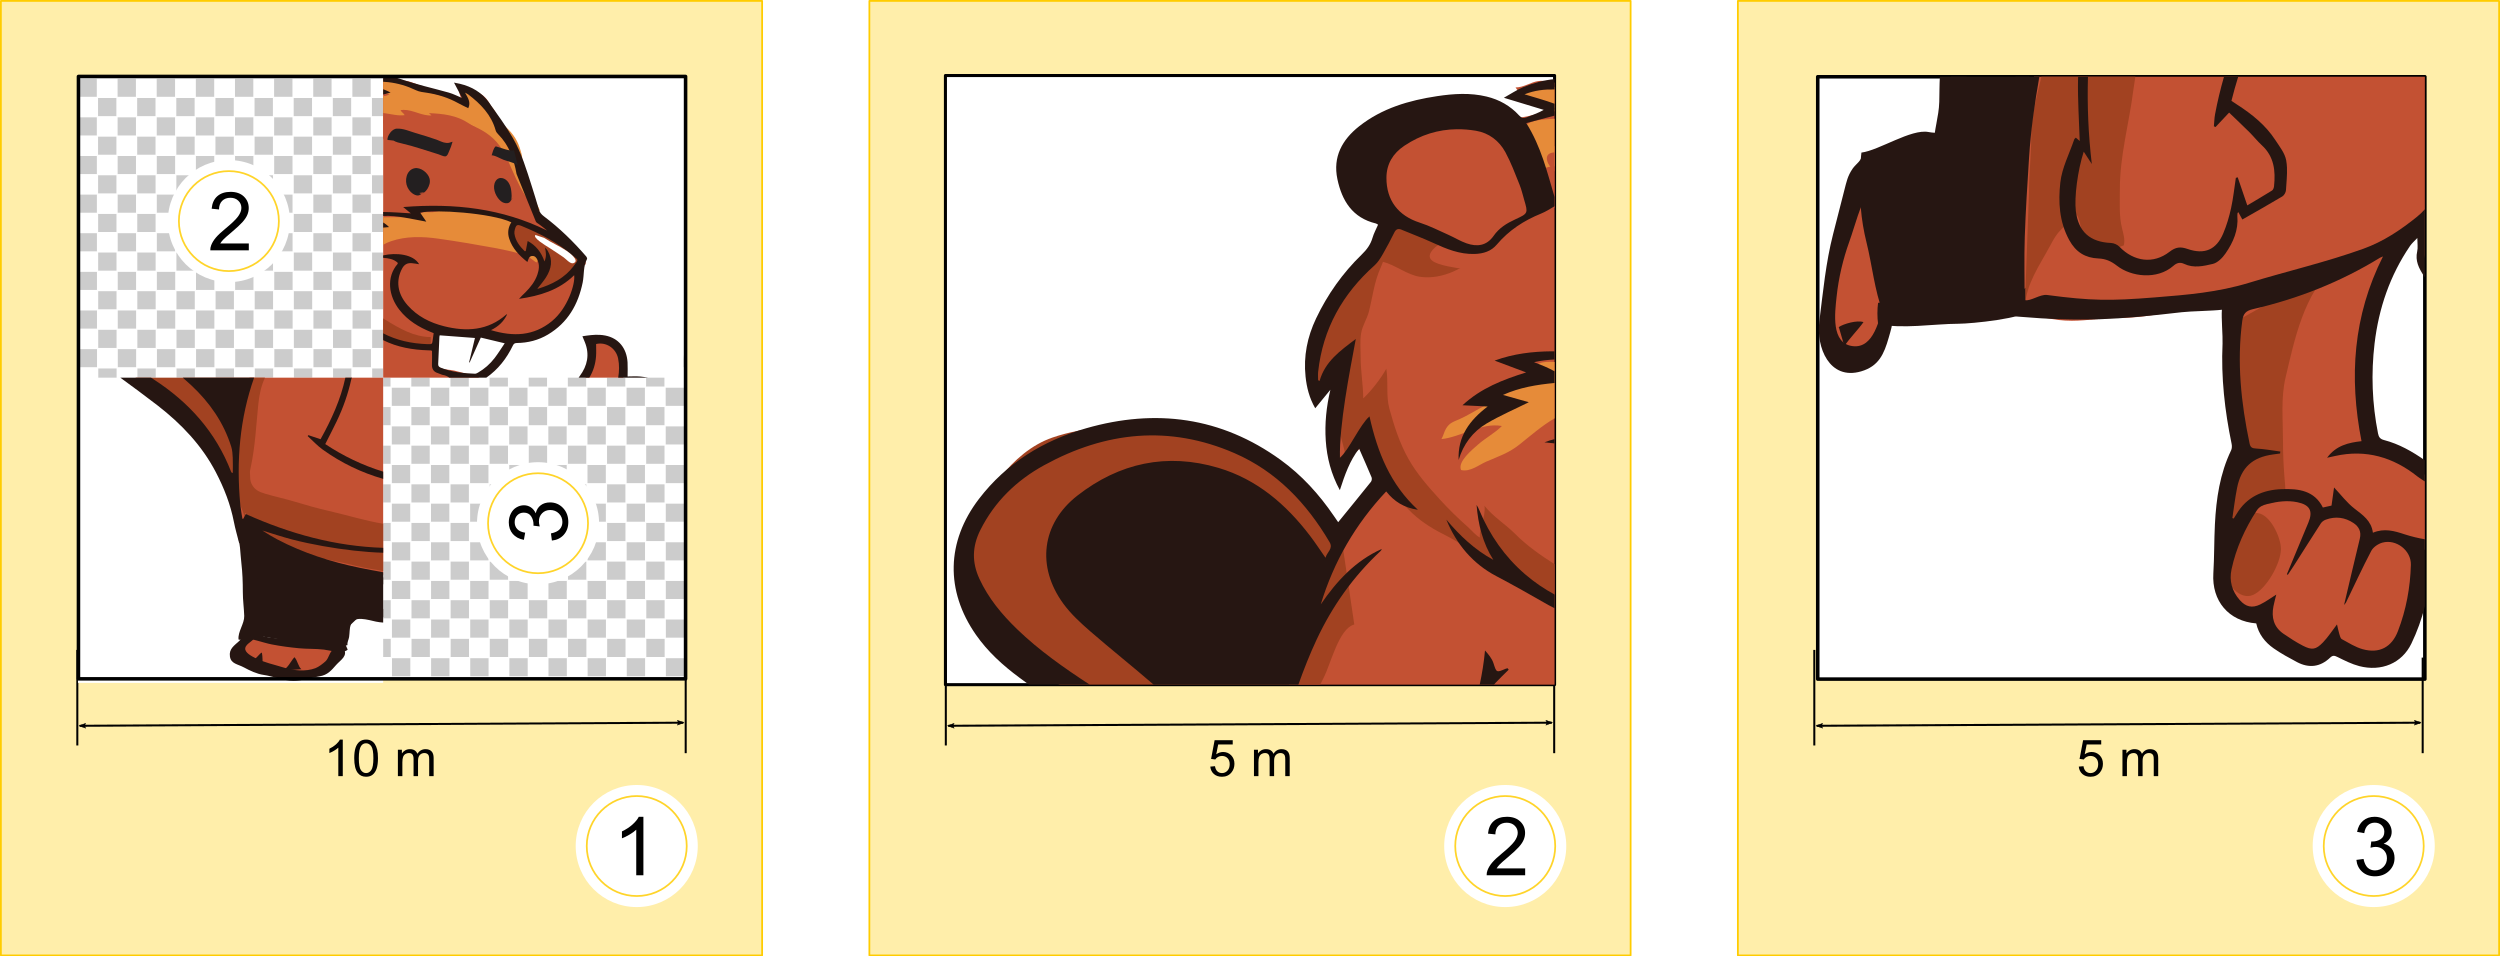 <?xml version="1.0" encoding="UTF-8" standalone="no"?>
<!-- Created with Inkscape (http://www.inkscape.org/) -->

<svg
   width="346.762mm"
   height="132.644mm"
   viewBox="0 0 1228.686 470"
   id="svg4544"
   version="1.1"
   inkscape:version="1.1.1 (3bf5ae0d25, 2021-09-20)"
   sodipodi:docname="2016-AT-06-example-compatible.svg"
   xmlns:inkscape="http://www.inkscape.org/namespaces/inkscape"
   xmlns:sodipodi="http://sodipodi.sourceforge.net/DTD/sodipodi-0.dtd"
   xmlns="http://www.w3.org/2000/svg"
   xmlns:svg="http://www.w3.org/2000/svg"
   xmlns:rdf="http://www.w3.org/1999/02/22-rdf-syntax-ns#"
   xmlns:cc="http://creativecommons.org/ns#"
   xmlns:dc="http://purl.org/dc/elements/1.1/">
  <defs
     id="defs4546">
    <marker
       inkscape:stockid="Arrow2Lend"
       orient="auto"
       refY="0"
       refX="0"
       id="Arrow2Lend"
       style="overflow:visible"
       inkscape:isstock="true">
      <path
         id="path9734"
         style="fill:#000000;fill-opacity:1;fill-rule:evenodd;stroke:#000000;stroke-width:0.625;stroke-linejoin:round;stroke-opacity:1"
         d="M 8.719,4.034 -2.207,0.016 8.719,-4.002 c -1.745,2.372 -1.735,5.617 -6e-7,8.035 z"
         transform="matrix(-1.1,0,0,-1.1,-1.1,0)"
         inkscape:connector-curvature="0" />
    </marker>
    <marker
       inkscape:stockid="Arrow2Lstart"
       orient="auto"
       refY="0"
       refX="0"
       id="Arrow2Lstart"
       style="overflow:visible"
       inkscape:isstock="true">
      <path
         id="path9731"
         style="fill:#000000;fill-opacity:1;fill-rule:evenodd;stroke:#000000;stroke-width:0.625;stroke-linejoin:round;stroke-opacity:1"
         d="M 8.719,4.034 -2.207,0.016 8.719,-4.002 c -1.745,2.372 -1.735,5.617 -6e-7,8.035 z"
         transform="matrix(1.1,0,0,1.1,1.1,0)"
         inkscape:connector-curvature="0" />
    </marker>
    <clipPath
       clipPathUnits="userSpaceOnUse"
       id="clipPath108">
      <path
         d="m 148.902,372.421 33.061,0 0,-16.105 -33.061,0 0,16.105 z"
         id="path110"
         inkscape:connector-curvature="0" />
    </clipPath>
    <clipPath
       clipPathUnits="userSpaceOnUse"
       id="clipPath140">
      <path
         d="m 267.172,197.58 107.017,0 0,-35.989 -107.017,0 0,35.989 z"
         id="path142"
         inkscape:connector-curvature="0" />
    </clipPath>
    <clipPath
       clipPathUnits="userSpaceOnUse"
       id="clipPath4532-6">
      <path
         style="color:#000000;clip-rule:nonzero;display:inline;overflow:visible;visibility:visible;opacity:1;isolation:auto;mix-blend-mode:normal;color-interpolation:sRGB;color-interpolation-filters:linearRGB;solid-color:#000000;solid-opacity:1;fill:#ffffff;fill-opacity:1;fill-rule:evenodd;stroke:#000069;stroke-width:0.778;stroke-linecap:round;stroke-linejoin:round;stroke-miterlimit:4;stroke-dasharray:none;stroke-dashoffset:0;stroke-opacity:1;color-rendering:auto;image-rendering:auto;shape-rendering:auto;text-rendering:auto;enable-background:accumulate"
         d="m 206.261,419.03 0,-192.422 190.822,0 0,192.422 -190.822,0 z M 14.553,225.556 l 0,-192.422 190.822,0 0,192.422 -190.822,0 z"
         id="path4534-0"
         inkscape:connector-curvature="0" />
    </clipPath>
    <marker
       inkscape:stockid="Arrow2Lstart"
       orient="auto"
       refY="0"
       refX="0"
       id="Arrow2Lstart-6"
       style="overflow:visible"
       inkscape:isstock="true">
      <path
         inkscape:connector-curvature="0"
         id="path9731-4"
         style="fill:#000000;fill-opacity:1;fill-rule:evenodd;stroke:#000000;stroke-width:0.625;stroke-linejoin:round;stroke-opacity:1"
         d="M 8.719,4.034 -2.207,0.016 8.719,-4.002 c -1.745,2.372 -1.735,5.617 -6e-7,8.035 z"
         transform="matrix(1.1,0,0,1.1,1.1,0)" />
    </marker>
    <marker
       inkscape:stockid="Arrow2Lend"
       orient="auto"
       refY="0"
       refX="0"
       id="Arrow2Lend-2"
       style="overflow:visible"
       inkscape:isstock="true">
      <path
         inkscape:connector-curvature="0"
         id="path9734-7"
         style="fill:#000000;fill-opacity:1;fill-rule:evenodd;stroke:#000000;stroke-width:0.625;stroke-linejoin:round;stroke-opacity:1"
         d="M 8.719,4.034 -2.207,0.016 8.719,-4.002 c -1.745,2.372 -1.735,5.617 -6e-7,8.035 z"
         transform="matrix(-1.1,0,0,-1.1,-1.1,0)" />
    </marker>
    <marker
       inkscape:stockid="Arrow2Lstart"
       orient="auto"
       refY="0"
       refX="0"
       id="Arrow2Lstart-6-7"
       style="overflow:visible"
       inkscape:isstock="true">
      <path
         inkscape:connector-curvature="0"
         id="path9731-4-6"
         style="fill:#000000;fill-opacity:1;fill-rule:evenodd;stroke:#000000;stroke-width:0.625;stroke-linejoin:round;stroke-opacity:1"
         d="M 8.719,4.034 -2.207,0.016 8.719,-4.002 c -1.745,2.372 -1.735,5.617 -6e-7,8.035 z"
         transform="matrix(1.1,0,0,1.1,1.1,0)" />
    </marker>
    <marker
       inkscape:stockid="Arrow2Lend"
       orient="auto"
       refY="0"
       refX="0"
       id="Arrow2Lend-2-8"
       style="overflow:visible"
       inkscape:isstock="true">
      <path
         inkscape:connector-curvature="0"
         id="path9734-7-0"
         style="fill:#000000;fill-opacity:1;fill-rule:evenodd;stroke:#000000;stroke-width:0.625;stroke-linejoin:round;stroke-opacity:1"
         d="M 8.719,4.034 -2.207,0.016 8.719,-4.002 c -1.745,2.372 -1.735,5.617 -6e-7,8.035 z"
         transform="matrix(-1.1,0,0,-1.1,-1.1,0)" />
    </marker>
    <clipPath
       clipPathUnits="userSpaceOnUse"
       id="clipPath4536-2">
      <rect
         style="color:#000000;clip-rule:nonzero;display:inline;overflow:visible;visibility:visible;opacity:1;isolation:auto;mix-blend-mode:normal;color-interpolation:sRGB;color-interpolation-filters:linearRGB;solid-color:#000000;solid-opacity:1;fill:#ffffff;fill-opacity:1;fill-rule:evenodd;stroke:#000069;stroke-width:0.778;stroke-linecap:round;stroke-linejoin:round;stroke-miterlimit:4;stroke-dasharray:none;stroke-dashoffset:0;stroke-opacity:1;color-rendering:auto;image-rendering:auto;shape-rendering:auto;text-rendering:auto;enable-background:accumulate"
         id="rect4538-2"
         width="190.822"
         height="192.422"
         x="14.553"
         y="-419.03"
         transform="scale(1,-1)" />
    </clipPath>
  </defs>
  <sodipodi:namedview
     id="base"
     pagecolor="#ffffff"
     bordercolor="#666666"
     borderopacity="1.0"
     inkscape:pageopacity="0.0"
     inkscape:pageshadow="2"
     inkscape:zoom="0.64"
     inkscape:cx="396.09375"
     inkscape:cy="441.40625"
     inkscape:document-units="px"
     inkscape:current-layer="layer1"
     showgrid="false"
     inkscape:window-width="2048"
     inkscape:window-height="1017"
     inkscape:window-x="-8"
     inkscape:window-y="-8"
     inkscape:window-maximized="1"
     fit-margin-top="0"
     fit-margin-left="0"
     fit-margin-right="0"
     fit-margin-bottom="0"
     inkscape:pagecheckerboard="0" />
  <g
     inkscape:label="Ebene 1"
     inkscape:groupmode="layer"
     id="layer1"
     transform="translate(-53.227,-552.049)">
    <rect
       style="color:#000000;clip-rule:nonzero;display:inline;overflow:visible;visibility:visible;isolation:auto;mix-blend-mode:normal;color-interpolation:sRGB;color-interpolation-filters:linearRGB;solid-color:#000000;solid-opacity:1;fill:#ffffff;fill-opacity:1;fill-rule:evenodd;stroke:#000000;stroke-width:0.748;stroke-linecap:round;stroke-linejoin:round;stroke-miterlimit:4;stroke-dasharray:none;stroke-dashoffset:0;stroke-opacity:1;color-rendering:auto;image-rendering:auto;shape-rendering:auto;text-rendering:auto;enable-background:accumulate"
       id="rect5640-3-0-2"
       width="149.252"
       height="149.252"
       x="92.068"
       y="736.342" />
    <rect
       y="552.484"
       x="53.662"
       height="469.13"
       width="374.13"
       id="rect5640"
       style="color:#000000;clip-rule:nonzero;display:inline;overflow:visible;visibility:visible;isolation:auto;mix-blend-mode:normal;color-interpolation:sRGB;color-interpolation-filters:linearRGB;solid-color:#000000;solid-opacity:1;fill:#ffeeaa;fill-opacity:1;fill-rule:evenodd;stroke:#ffcc00;stroke-width:0.87;stroke-linecap:round;stroke-linejoin:round;stroke-miterlimit:4;stroke-dasharray:none;stroke-dashoffset:0;stroke-opacity:1;color-rendering:auto;image-rendering:auto;shape-rendering:auto;text-rendering:auto;enable-background:accumulate" />
    <rect
       style="fill:#ffffff;stroke:none;stroke-width:1.747;stroke-linecap:round;stroke-linejoin:round;stroke-miterlimit:4;stroke-dasharray:none;paint-order:fill markers stroke;stop-color:#000000"
       id="rect29912-2"
       width="298.387"
       height="296.05"
       x="91.783"
       y="589.635"
       ry="0" />
    <path
       id="use17646"
       style="fill:#cccccc;stroke-width:1.322;stroke-linecap:round;stroke-linejoin:round;paint-order:fill markers stroke;stop-color:#000000"
       d="m 91.783,590.734 v 8.899 h 9.015 v -8.899 z m 19.23,0 v 8.899 h 9.015 v -8.899 z m 19.232,0 v 8.899 h 9.013 v -8.899 z m 19.23,0 v 8.899 h 9.015 v -8.899 z m 19.23,0 v 8.899 h 9.015 v -8.899 z m 19.232,0 v 8.899 h 9.013 v -8.899 z m 19.23,0 v 8.899 h 9.015 v -8.899 z m 19.232,0 v 8.899 h 9.013 v -8.899 z m 19.23,0 v 8.899 c 12.516,1.39 12.516,-8.899 0,-8.899 z m -144.228,9.492 v 8.901 h 9.013 v -8.901 z m 19.23,0 v 8.901 h 9.013 v -8.901 z m 19.23,0 v 8.901 h 9.015 v -8.901 z m 19.232,0 v 8.901 h 9.013 v -8.901 z m 19.23,0 v 8.901 h 9.015 v -8.901 z m 19.23,0 v 8.901 h 9.015 v -8.901 z m 19.232,0 v 8.901 h 9.013 v -8.901 z m 19.23,0 v 8.901 h 9.015 v -8.901 z m -144.228,9.494 v 8.901 h 9.015 v -8.901 z m 19.23,0 v 8.901 h 9.015 v -8.901 z m 19.232,0 v 8.901 h 9.013 v -8.901 z m 19.23,0 v 8.901 h 9.015 v -8.901 z m 19.23,0 v 8.901 h 9.015 v -8.901 z m 19.232,0 v 8.901 h 9.013 v -8.901 z m 19.23,0 v 8.901 h 9.015 v -8.901 z m 19.232,0 v 8.901 h 9.013 v -8.901 z m 19.23,0 v 8.901 c 12.516,1.39 12.516,-8.901 0,-8.901 z m -144.228,9.494 v 8.899 h 9.013 v -8.899 z m 19.23,0 v 8.899 h 9.013 v -8.899 z m 19.23,0 v 8.899 h 9.015 v -8.899 z m 19.232,0 v 8.899 h 9.013 v -8.899 z m 19.23,0 v 8.899 h 9.015 v -8.899 z m 19.23,0 v 8.899 h 9.015 v -8.899 z m 19.232,0 v 8.899 h 9.013 v -8.899 z m 19.23,0 v 8.899 h 9.015 v -8.899 z m -144.228,9.492 v 8.901 h 9.015 v -8.901 z m 19.23,0 v 8.901 h 9.015 v -8.901 z m 19.232,0 v 8.901 h 9.013 v -8.901 z m 19.23,0 v 8.901 h 9.015 v -8.901 z m 19.23,0 v 8.901 h 9.015 v -8.901 z m 19.232,0 v 8.901 h 9.013 v -8.901 z m 19.23,0 v 8.901 h 9.015 v -8.901 z m 19.232,0 v 8.901 h 9.013 v -8.901 z m 19.23,0 v 8.901 c 12.516,1.39 12.516,-8.901 0,-8.901 z m -144.228,9.494 v 8.899 h 9.013 v -8.899 z m 19.23,0 v 8.899 h 9.013 v -8.899 z m 19.23,0 v 8.899 h 9.015 v -8.899 z m 19.232,0 v 8.899 h 9.013 v -8.899 z m 19.23,0 v 8.899 h 9.015 v -8.899 z m 19.23,0 v 8.899 h 9.015 v -8.899 z m 19.232,0 v 8.899 h 9.013 v -8.899 z m 19.23,0 v 8.899 h 9.015 v -8.899 z m -144.228,9.492 v 8.901 h 9.015 v -8.901 z m 19.23,0 v 8.901 h 9.015 v -8.901 z m 19.232,0 v 8.901 h 9.013 v -8.901 z m 19.23,0 v 8.901 h 9.015 v -8.901 z m 19.23,0 v 8.901 h 9.015 v -8.901 z m 19.232,0 v 8.901 h 9.013 v -8.901 z m 19.23,0 v 8.901 h 9.015 v -8.901 z m 19.232,0 v 8.901 h 9.013 v -8.901 z m 19.23,0 v 8.901 c 12.516,1.39 12.516,-8.901 0,-8.901 z m -144.228,9.494 v 8.899 h 9.013 v -8.899 z m 19.23,0 v 8.899 h 9.013 v -8.899 z m 19.23,0 v 8.899 h 9.015 v -8.899 z m 19.232,0 v 8.899 h 9.013 v -8.899 z m 19.23,0 v 8.899 h 9.015 v -8.899 z m 19.23,0 v 8.899 h 9.015 v -8.899 z m 19.232,0 v 8.899 h 9.013 v -8.899 z m 19.23,0 v 8.899 h 9.015 v -8.899 z m -144.228,9.494 v 8.899 h 9.015 v -8.899 z m 19.23,0 v 8.899 h 9.015 v -8.899 z m 19.232,0 v 8.899 h 9.013 v -8.899 z m 19.23,0 v 8.899 h 9.015 v -8.899 z m 19.23,0 v 8.899 h 9.015 v -8.899 z m 19.232,0 v 8.899 h 9.013 v -8.899 z m 19.23,0 v 8.899 h 9.015 v -8.899 z m 19.232,0 v 8.899 h 9.013 v -8.899 z m 19.23,0 v 8.899 c 12.516,1.39 12.516,-8.899 0,-8.899 z m -144.228,9.492 v 8.901 h 9.013 v -8.901 z m 19.23,0 v 8.901 h 9.013 v -8.901 z m 19.23,0 v 8.901 h 9.015 v -8.901 z m 19.232,0 v 8.901 h 9.013 v -8.901 z m 19.23,0 v 8.901 h 9.015 v -8.901 z m 19.23,0 v 8.901 h 9.015 v -8.901 z m 19.232,0 v 8.901 h 9.013 v -8.901 z m 19.23,0 v 8.901 h 9.015 v -8.901 z m -144.228,9.494 v 8.899 h 9.015 v -8.899 z m 19.23,0 v 8.899 h 9.015 v -8.899 z m 19.232,0 v 8.899 h 9.013 v -8.899 z m 19.23,0 v 8.899 h 9.015 v -8.899 z m 19.23,0 v 8.899 h 9.015 v -8.899 z m 19.232,0 v 8.899 h 9.013 v -8.899 z m 19.23,0 v 8.899 h 9.015 v -8.899 z m 19.232,0 v 8.899 h 9.013 v -8.899 z m 19.23,0 v 8.899 c 12.516,1.39 12.516,-8.899 0,-8.899 z m -144.228,9.492 v 8.901 h 9.013 v -8.901 z m 19.23,0 v 8.901 h 9.013 v -8.901 z m 19.23,0 v 8.901 h 9.015 v -8.901 z m 19.232,0 v 8.901 h 9.013 v -8.901 z m 19.23,0 v 8.901 h 9.015 v -8.901 z m 19.23,0 v 8.901 h 9.015 v -8.901 z m 19.232,0 v 8.901 h 9.013 v -8.901 z m 19.23,0 v 8.901 h 9.015 v -8.901 z m -144.228,9.494 v 8.899 h 9.015 v -8.899 z m 19.23,0 v 8.899 h 9.015 v -8.899 z m 19.232,0 v 8.899 h 9.013 v -8.899 z m 19.23,0 v 8.899 h 9.015 v -8.899 z m 19.23,0 v 8.899 h 9.015 v -8.899 z m 19.232,0 v 8.899 h 9.013 v -8.899 z m 19.23,0 v 8.899 h 9.015 v -8.899 z m 19.232,0 v 8.899 h 9.013 v -8.899 z m 19.23,0 v 8.899 c 12.516,1.39 12.516,-8.899 0,-8.899 z m -144.228,9.494 v 8.899 h 9.013 v -8.899 z m 19.23,0 v 8.899 h 9.013 v -8.899 z m 19.23,0 v 8.899 h 9.015 v -8.899 z m 19.232,0 v 8.899 h 9.013 v -8.899 z m 19.23,0 v 8.899 h 9.015 v -8.899 z m 19.23,0 v 8.899 h 9.015 v -8.899 z m 19.232,0 v 8.899 h 9.013 v -8.899 z m 19.23,0 v 8.899 h 9.015 v -8.899 z m -144.228,9.492 v 8.901 h 9.015 v -8.901 z m 19.23,0 v 8.901 h 9.015 v -8.901 z m 19.232,0 v 8.901 h 9.013 v -8.901 z m 19.23,0 v 8.901 h 9.015 v -8.901 z m 19.23,0 v 8.901 h 9.015 v -8.901 z m 19.232,0 v 8.901 h 9.013 v -8.901 z m 19.23,0 v 8.901 h 9.015 v -8.901 z m 19.232,0 v 8.901 h 9.013 v -8.901 z m 19.23,0 v 8.901 h 9.013 c 0.091,-11.172 1.765,-8.901 -9.013,-8.901 z m 19.23,8.901 h 9.015 c 1.406,-12.402 -9.015,-12.402 -9.015,0 z m 19.232,0 h 9.013 c 1.406,-12.401 -9.013,-12.401 -9.013,0 z m 19.23,0 h 9.013 c 1.406,-12.401 -9.013,-12.401 -9.013,0 z m 19.23,0 h 9.015 c 1.406,-12.402 -9.015,-12.402 -9.015,0 z m 19.232,0 h 9.013 c 1.406,-12.401 -9.013,-12.401 -9.013,0 z m 19.23,0 h 9.013 c 1.406,-12.401 -9.013,-12.401 -9.013,0 z m 19.23,0 h 9.015 c 1.406,-12.402 -9.015,-12.402 -9.015,0 z m -278.84,0.593 v 8.899 h 9.013 v -8.899 z m 19.23,0 v 8.899 h 9.013 v -8.899 z m 19.23,0 v 8.899 h 9.015 v -8.899 z m 19.232,0 v 8.899 h 9.013 v -8.899 z m 19.23,0 v 8.899 h 9.015 v -8.899 z m 19.23,0 v 8.899 h 9.015 v -8.899 z m 19.232,0 v 8.899 h 9.013 v -8.899 z m 19.23,0 v 8.899 h 9.015 v -8.899 z m 19.23,0 v 8.899 h 9.015 v -8.899 z m 19.232,0 v 8.899 h 9.013 v -8.899 z m 19.23,0 v 8.899 h 9.015 v -8.899 z m 19.232,0 v 8.899 h 9.013 v -8.899 z m 19.23,0 v 8.899 h 9.013 v -8.899 z m 19.23,0 v 8.899 h 9.015 v -8.899 z m 19.232,0 v 8.899 h 9.013 v -8.899 z m -278.842,9.492 c -1.406,12.402 9.015,12.402 9.015,0 z m 19.23,0 c -1.406,12.402 9.015,12.402 9.015,0 z m 19.232,0 c -1.406,12.401 9.013,12.401 9.013,0 z m 19.23,0 c -1.406,12.402 9.015,12.402 9.015,0 z m 19.23,0 c -1.406,12.402 9.015,12.402 9.015,0 z m 19.232,0 c -1.406,12.401 9.013,12.401 9.013,0 z m 19.23,0 c -1.406,12.402 9.015,12.402 9.015,0 z m 19.232,0 c -0.091,11.172 -1.765,8.901 9.013,8.901 v -8.901 z m 19.23,0 v 8.901 h 9.013 v -8.901 z m 19.23,0 v 8.901 h 9.015 v -8.901 z m 19.232,0 v 8.901 h 9.013 v -8.901 z m 19.23,0 v 8.901 h 9.013 v -8.901 z m 19.23,0 v 8.901 h 9.015 v -8.901 z m 19.232,0 v 8.901 h 9.013 v -8.901 z m 19.23,0 v 8.901 h 9.013 v -8.901 z m 19.23,0 v 8.901 h 9.015 v -8.901 z m -144.228,9.494 v 8.899 h 9.015 v -8.899 z m 19.23,0 v 8.899 h 9.015 v -8.899 z m 19.232,0 v 8.899 h 9.013 v -8.899 z m 19.23,0 v 8.899 h 9.015 v -8.899 z m 19.232,0 v 8.899 h 9.013 v -8.899 z m 19.23,0 v 8.899 h 9.013 v -8.899 z m 19.23,0 v 8.899 h 9.015 v -8.899 z m 19.232,0 v 8.899 h 9.013 v -8.899 z m -135.215,18.393 v -8.901 c -12.516,-1.39 -12.516,8.901 0,8.901 z m 10.216,-8.901 v 8.901 h 9.013 v -8.901 z m 19.23,0 v 8.901 h 9.015 v -8.901 z m 19.232,0 v 8.901 h 9.013 v -8.901 z m 19.23,0 v 8.901 h 9.013 v -8.901 z m 19.23,0 v 8.901 h 9.015 v -8.901 z m 19.232,0 v 8.901 h 9.013 v -8.901 z m 19.23,0 v 8.901 h 9.013 v -8.901 z m 19.23,0 v 8.901 h 9.015 v -8.901 z m -144.228,9.494 v 8.901 h 9.015 v -8.901 z m 19.23,0 v 8.901 h 9.015 v -8.901 z m 19.232,0 v 8.901 h 9.013 v -8.901 z m 19.23,0 v 8.901 h 9.015 v -8.901 z m 19.232,0 v 8.901 h 9.013 v -8.901 z m 19.23,0 v 8.901 h 9.013 v -8.901 z m 19.23,0 v 8.901 h 9.015 v -8.901 z m 19.232,0 v 8.901 h 9.013 v -8.901 z m -135.215,18.393 v -8.899 c -12.516,-1.39 -12.516,8.899 0,8.899 z m 10.216,-8.899 v 8.899 h 9.013 v -8.899 z m 19.23,0 v 8.899 h 9.015 v -8.899 z m 19.232,0 v 8.899 h 9.013 v -8.899 z m 19.23,0 v 8.899 h 9.013 v -8.899 z m 19.23,0 v 8.899 h 9.015 v -8.899 z m 19.232,0 v 8.899 h 9.013 v -8.899 z m 19.23,0 v 8.899 h 9.013 v -8.899 z m 19.23,0 v 8.899 h 9.015 v -8.899 z m -144.228,9.492 v 8.901 h 9.015 v -8.901 z m 19.23,0 v 8.901 h 9.015 v -8.901 z m 19.232,0 v 8.901 h 9.013 v -8.901 z m 19.23,0 v 8.901 h 9.015 v -8.901 z m 19.232,0 v 8.901 h 9.013 v -8.901 z m 19.23,0 v 8.901 h 9.013 v -8.901 z m 19.23,0 v 8.901 h 9.015 v -8.901 z m 19.232,0 v 8.901 h 9.013 v -8.901 z m -135.215,18.393 v -8.899 c -12.516,-1.39 -12.516,8.899 0,8.899 z m 10.216,-8.899 v 8.899 h 9.013 v -8.899 z m 19.23,0 v 8.899 h 9.015 v -8.899 z m 19.232,0 v 8.899 h 9.013 v -8.899 z m 19.23,0 v 8.899 h 9.013 v -8.899 z m 19.23,0 v 8.899 h 9.015 v -8.899 z m 19.232,0 v 8.899 h 9.013 v -8.899 z m 19.23,0 v 8.899 h 9.013 v -8.899 z m 19.23,0 v 8.899 h 9.015 v -8.899 z m -144.228,9.492 v 8.901 h 9.015 v -8.901 z m 19.23,0 v 8.901 h 9.015 v -8.901 z m 19.232,0 v 8.901 h 9.013 v -8.901 z m 19.23,0 v 8.901 h 9.015 v -8.901 z m 19.232,0 v 8.901 h 9.013 v -8.901 z m 19.23,0 v 8.901 h 9.013 v -8.901 z m 19.23,0 v 8.901 h 9.015 v -8.901 z m 19.232,0 v 8.901 h 9.013 v -8.901 z m -135.215,18.395 v -8.901 c -12.516,-1.39 -12.516,8.901 0,8.901 z m 10.216,-8.901 v 8.901 h 9.013 v -8.901 z m 19.23,0 v 8.901 h 9.015 v -8.901 z m 19.232,0 v 8.901 h 9.013 v -8.901 z m 19.23,0 v 8.901 h 9.013 v -8.901 z m 19.23,0 v 8.901 h 9.015 v -8.901 z m 19.232,0 v 8.901 h 9.013 v -8.901 z m 19.23,0 v 8.901 h 9.013 v -8.901 z m 19.23,0 v 8.901 h 9.015 v -8.901 z m -144.228,9.494 v 8.899 h 9.015 v -8.899 z m 19.23,0 v 8.899 h 9.015 v -8.899 z m 19.232,0 v 8.899 h 9.013 v -8.899 z m 19.23,0 v 8.899 h 9.015 v -8.899 z m 19.232,0 v 8.899 h 9.013 v -8.899 z m 19.23,0 v 8.899 h 9.013 v -8.899 z m 19.23,0 v 8.899 h 9.015 v -8.899 z m 19.232,0 v 8.899 h 9.013 v -8.899 z m -135.215,18.393 v -8.901 c -12.516,-1.39 -12.516,8.901 0,8.901 z m 10.216,-8.901 v 8.901 h 9.013 v -8.901 z m 19.23,0 v 8.901 h 9.015 v -8.901 z m 19.232,0 v 8.901 h 9.013 v -8.901 z m 19.23,0 v 8.901 h 9.013 v -8.901 z m 19.23,0 v 8.901 h 9.015 v -8.901 z m 19.232,0 v 8.901 h 9.013 v -8.901 z m 19.23,0 v 8.901 h 9.013 v -8.901 z m 19.23,0 v 8.901 h 9.015 v -8.901 z m -144.228,9.494 v 8.899 h 9.015 v -8.899 z m 19.23,0 v 8.899 h 9.015 v -8.899 z m 19.232,0 v 8.899 h 9.013 v -8.899 z m 19.23,0 v 8.899 h 9.015 v -8.899 z m 19.232,0 v 8.899 h 9.013 v -8.899 z m 19.23,0 v 8.899 h 9.013 v -8.899 z m 19.23,0 v 8.899 h 9.015 v -8.899 z m 19.232,0 v 8.899 h 9.013 v -8.899 z m -135.215,18.393 v -8.901 c -12.516,-1.39 -12.516,8.901 0,8.901 z m 10.216,-8.901 v 8.901 h 9.013 v -8.901 z m 19.23,0 v 8.901 h 9.015 v -8.901 z m 19.232,0 v 8.901 h 9.013 v -8.901 z m 19.23,0 v 8.901 h 9.013 v -8.901 z m 19.23,0 v 8.901 h 9.015 v -8.901 z m 19.232,0 v 8.901 h 9.013 v -8.901 z m 19.23,0 v 8.901 h 9.013 v -8.901 z m 19.23,0 v 8.901 h 9.015 v -8.901 z m -144.228,9.494 v 8.899 h 9.015 v -8.899 z m 19.23,0 v 8.899 h 9.015 v -8.899 z m 19.232,0 v 8.899 h 9.013 v -8.899 z m 19.23,0 v 8.899 h 9.015 v -8.899 z m 19.232,0 v 8.899 h 9.013 v -8.899 z m 19.23,0 v 8.899 h 9.013 v -8.899 z m 19.23,0 v 8.899 h 9.015 v -8.899 z m 19.232,0 v 8.899 h 9.013 v -8.899 z m -135.215,18.393 v -8.899 c -12.516,-1.39 -12.516,8.899 0,8.899 z m 10.216,-8.899 v 8.899 h 9.013 v -8.899 z m 19.23,0 v 8.899 h 9.015 v -8.899 z m 19.232,0 v 8.899 h 9.013 v -8.899 z m 19.23,0 v 8.899 h 9.013 v -8.899 z m 19.23,0 v 8.899 h 9.015 v -8.899 z m 19.232,0 v 8.899 h 9.013 v -8.899 z m 19.23,0 v 8.899 h 9.013 v -8.899 z m 19.23,0 v 8.899 h 9.015 v -8.899 z"
       sodipodi:nodetypes="ccccccccccccccccccccccccccccccccccccccccccccccccccccccccccccccccccccccccccccccccccccccccccccccccccccccccccccccccccccccccccccccccccccccccccccccccccccccccccccccccccccccccccccccccccccccccccccccccccccccccccccccccccccccccccccccccccccccccccccccccccccccccccccccccccccccccccccccccccccccccccccccccccccccccccccccccccccccccccccccccccccccccccccccccccccccccccccccccccccccccccccccccccccccccccccccccccccccccccccccccccccccccccccccccccccccccccccccccccccccccccccccccccccccccccccccccccccccccccccccccccccccccccccccccccccccccccccccccccccccccccccccccccccccccccccccccccccccccccccccccccccccccccccccccccccccccccccccccccccccccccccccccccccccccccccccccccccccccccccccccccccccccccccccccccccccccccccccccccccccccccccccccccccccccccccccccccccccccccccccccccccccccccccccccccccccccccccccccccccccccccccccccccccccccccccccccccccccccccccccccccccccccccccccccccccccccccccccccccccccccccccccccccccccccccccccccccccccccccccccccccccccccccccccccccccccccccccccccccccccccccccccccccccccccccccccccccccccccccccccccccccccccccccccccccccccccccccccccccccccccccccccccccccccccccccccccccccccccccccccccccccccccccccccccccccccccccccccccccccccccccccccccccccccccccccccccccccccccccccccccccccccccccccccccccccccccccccccccccccccccccccccccccccccccccccccccccccccccccccccccccccccccccccccccccccccccccccccccccccccccccccccccccccccccccccccccccccccccccccccccccccccccccccccccccccccccccccccccccccccccccccccccccccccccccccccccccccccccccccccccccccccc" />
    <path
       style="fill:none;fill-rule:evenodd;stroke:#000000;stroke-width:1px;stroke-linecap:butt;stroke-linejoin:miter;stroke-opacity:1"
       d="m 91.227,871.458 v 46.972"
       id="path9677"
       inkscape:connector-curvature="0"
       sodipodi:nodetypes="cc" />
    <path
       style="fill:none;fill-rule:evenodd;stroke:#000000;stroke-width:1px;stroke-linecap:butt;stroke-linejoin:miter;stroke-opacity:1"
       d="m 390.227,875.246 v 46.972"
       id="path9677-9"
       inkscape:connector-curvature="0"
       sodipodi:nodetypes="cc" />
    <path
       style="fill:none;fill-rule:evenodd;stroke:#000000;stroke-width:0.999px;stroke-linecap:butt;stroke-linejoin:miter;stroke-opacity:1;marker-start:url(#Arrow2Lstart);marker-end:url(#Arrow2Lend)"
       d="M 389.057,907.234 92.398,908.756"
       id="path9677-0"
       inkscape:connector-curvature="0"
       sodipodi:nodetypes="cc" />
    <g
       aria-label="10 m"
       id="text10285"
       style="line-height:0%;font-family:Arial;-inkscape-font-specification:'Arial, Normal';letter-spacing:0px;word-spacing:0px;stroke-width:1px">
      <path
         d="m 221.691,933.501 h -2.197 v -14.001 q -0.793,0.757 -2.087,1.514 -1.282,0.757 -2.307,1.135 v -2.124 q 1.843,-0.867 3.223,-2.1 1.379,-1.233 1.953,-2.393 h 1.416 z"
         style="font-size:25px;line-height:125%"
         id="path1005" />
      <path
         d="m 227.318,924.675 q 0,-3.174 0.647,-5.103 0.659,-1.941 1.941,-2.991 1.294,-1.05 3.247,-1.05 1.44,0 2.527,0.586 1.086,0.574 1.794,1.672 0.708,1.086 1.111,2.661 0.403,1.562 0.403,4.224 0,3.149 -0.647,5.09 -0.647,1.929 -1.941,2.991 -1.282,1.05 -3.247,1.05 -2.588,0 -4.065,-1.855 -1.77,-2.234 -1.77,-7.275 z m 2.258,0 q 0,4.407 1.025,5.872 1.038,1.453 2.551,1.453 1.514,0 2.539,-1.465 1.038,-1.465 1.038,-5.859 0,-4.419 -1.038,-5.872 -1.025,-1.453 -2.563,-1.453 -1.514,0 -2.417,1.282 -1.135,1.636 -1.135,6.042 z"
         style="font-size:25px;line-height:125%"
         id="path1007" />
      <path
         d="m 248.778,933.501 v -12.964 h 1.965 v 1.819 q 0.61,-0.952 1.624,-1.526 1.013,-0.586 2.307,-0.586 1.44,0 2.356,0.598 0.928,0.598 1.306,1.672 1.538,-2.271 4.004,-2.271 1.929,0 2.966,1.074 1.038,1.062 1.038,3.284 v 8.899 h -2.185 v -8.166 q 0,-1.318 -0.22,-1.892 -0.208,-0.586 -0.769,-0.94 -0.562,-0.354 -1.318,-0.354 -1.367,0 -2.271,0.916 -0.903,0.903 -0.903,2.905 v 7.532 h -2.197 v -8.423 q 0,-1.465 -0.537,-2.197 -0.537,-0.732 -1.758,-0.732 -0.928,0 -1.721,0.488 -0.781,0.488 -1.135,1.428 -0.354,0.94 -0.354,2.71 v 6.726 z"
         style="font-size:25px;line-height:125%"
         id="path1009" />
    </g>
    <rect
       style="color:#000000;clip-rule:nonzero;display:inline;overflow:visible;visibility:visible;isolation:auto;mix-blend-mode:normal;color-interpolation:sRGB;color-interpolation-filters:linearRGB;solid-color:#000000;solid-opacity:1;fill:#ffffff;fill-opacity:1;fill-rule:evenodd;stroke:none;stroke-width:0.74;stroke-linecap:round;stroke-linejoin:round;stroke-miterlimit:4;stroke-dasharray:none;stroke-dashoffset:0;stroke-opacity:1;color-rendering:auto;image-rendering:auto;shape-rendering:auto;text-rendering:auto;enable-background:accumulate"
       id="rect5640-3-0-3"
       width="147.687"
       height="147.687"
       x="241.517"
       y="589.979" />
    <path
       style="fill:#c35133;fill-opacity:1;fill-rule:evenodd;stroke:none;stroke-width:0.769"
       d="m 347.498,717.955 c -0.262,-9.8e-4 -0.528,0.014 -0.798,0.046 -1.468,0.175 -3.068,0.912 -3.426,2.384 -0.288,1.191 -0.12,2.902 -0.257,4.091 -0.378,3.288 -1.436,6.205 -1.439,9.569 0,1.307 -0.218,2.492 -0.569,3.621 h 18.571 c 0.005,-1.741 -0.162,-3.553 -0.355,-5.259 -0.341,-3.073 -0.738,-5.357 -2.578,-7.925 -2.091,-2.925 -5.214,-6.516 -9.148,-6.527 z"
       id="path46-3" />
    <path
       style="fill:#c35133;fill-opacity:1;fill-rule:evenodd;stroke:none;stroke-width:0.769"
       d="m 241.544,590.635 v 147.032 h 46.692 c 0.779,-0.352 1.534,-0.833 2.26,-1.503 2.054,-1.894 4.331,-4.163 6.153,-6.302 2.589,-3.045 3.993,-6.438 7.039,-9.15 2.044,-1.815 2.212,-1.912 5.077,-1.955 2.08,-0.028 4.255,0.209 6.322,-9.9e-4 7.54,-0.768 13.847,-9.453 17.739,-15.453 2.249,-3.469 4.662,-7.784 4.741,-11.942 0.053,-2.906 -0.176,-8.491 3.39,-9.254 1.335,-3.556 -7.282,-10.961 -9.747,-13.087 -3.976,-3.424 -8.338,-6.184 -11.731,-10.166 -3.243,-3.802 -5.451,-6.231 -6.519,-11.051 -1.001,-4.526 -2.256,-8.737 -2.794,-13.348 -1.105,-9.513 -8.117,-18.235 -13.207,-25.99 -2.162,-3.293 -3.22,-7.137 -6.601,-9.666 -2.32,-1.734 -9.006,-4.588 -11.713,-3.577 -0.15,1.282 1.167,5.768 1.93,6.789 -5.284,-0.324 -12.259,-4.414 -17.327,-6.365 -3.398,-1.306 -7.02,-3.349 -10.687,-3.888 -3.541,-0.522 -6.763,-0.609 -10.381,-1.016 -0.202,-0.023 -0.424,-0.069 -0.639,-0.107 z"
       id="path10002" />
    <path
       style="fill:#a24221;fill-opacity:1;fill-rule:evenodd;stroke:none;stroke-width:0.615"
       d="m 241.544,708.522 v 7.604 c 1.01,0.505 2.025,0.998 3.049,1.461 3.598,1.625 7.484,3.605 11.287,4.403 1.464,0.308 2.82,0.15 4.288,0.461 1.071,0.227 3.562,0.325 4.385,1.02 0.311,0.105 0.426,-0.036 0.365,-0.443 v -5.326 c -8.091,0.011 -15.483,-4.261 -22.304,-8.499 -0.357,-0.221 -0.712,-0.456 -1.069,-0.681 z"
       id="path10948" />
    <path
       style="fill:#ffffff;fill-opacity:1;fill-rule:evenodd;stroke:none;stroke-width:0.769"
       d="m 268.019,717.353 c 0.251,3.096 -0.716,6.004 -0.702,9.132 0.013,3.213 -0.777,4.875 2.147,6.32 2.108,1.044 4.658,0.851 6.984,1.367 2.791,0.622 5.602,1.591 8.396,1.994 5.722,0.827 8.958,1.774 12.856,-3.166 2.885,-3.656 4.146,-8.036 6.064,-11.977 -5.267,-2.194 -10.955,-5.119 -16.774,-5.076 -3.045,0.021 -6.09,0 -9.135,0 -2.35,0 -7.372,0.942 -9.132,-0.702"
       id="path58-4" />
    <path
       style="fill:#e68b39;fill-opacity:1;fill-rule:evenodd;stroke:none;stroke-width:0.769"
       d="m 272.077,655.422 c -0.448,0.006 -0.89,0.024 -1.321,0.063 -1.614,0.148 -3.131,0.716 -4.888,0.85 -1.758,0.132 -3.796,-0.321 -5.312,0.307 -3.019,1.247 -0.01,1.709 -0.486,3.428 -5.256,-1.794 -12.254,-1.218 -18.015,-1.217 -0.165,0 -0.342,-0.01 -0.511,-0.015 v 13.491 c 1.197,-0.666 2.466,-1.255 3.846,-1.726 7.465,-2.55 15.404,-2.371 23.251,-1.259 9.467,1.339 19.166,2.98 28.583,4.72 3.63,0.668 7.158,1.542 10.751,2.415 1.78,0.433 3.215,1.003 4.782,1.784 1.657,0.819 2.72,2.027 4.116,2.807 1.287,-1.65 2.532,-4.73 2.261,-6.691 -0.165,-1.189 -1.652,-3.902 -3.603,-3.703 -2.312,0.236 -2.035,3.051 -4.512,0.344 -1.677,-1.836 -2.767,-4.918 -2.513,-7.132 l -2.659,-3.777 c -8.13,-4.996 -19.987,-4.615 -29.735,-4.615 -1.3,0 -2.693,-0.094 -4.036,-0.076 z"
       id="path62-2" />
    <path
       style="fill:#a24221;fill-opacity:1;fill-rule:evenodd;stroke:none;stroke-width:0.769"
       d="m 312.094,697.103 c 2.295,-4.232 6.061,-7.137 6.198,-12.278 0.086,-3.208 -0.579,-8.439 -4.169,-9.584 -1.934,2.049 -2.865,3.621 -4.758,0.896 -1.873,-2.696 -4.249,-6.276 -4.919,-9.548 -0.576,-2.802 0.894,-5.138 3.835,-4.778 2.6,0.317 4.887,1.842 7.291,2.775 2.159,0.838 4.485,1.211 6.663,2.015 5.371,1.984 11.23,4.25 15.01,8.7 1.47,1.732 2.953,3.209 2.153,5.59 -1.409,4.212 -6.14,8.394 -10.137,10.011"
       id="path174-8" />
    <path
       style="fill:#231f20;fill-opacity:1;fill-rule:evenodd;stroke:none;stroke-width:0.769"
       d="m 259.352,646.88 c 1.277,1.315 3.38,-1.055 3.962,-2.023 0.911,-1.525 1.493,-3.265 1.024,-5.055 -0.734,-2.826 -4.393,-5.661 -7.345,-5.072 -4.102,0.821 -5.081,6.213 -3.454,9.452 0.844,1.684 2.047,3.02 3.809,3.706 2.024,0.79 2.607,-0.443 4.363,-1.347"
       id="path66-0" />
    <path
       style="fill:#231f20;fill-opacity:1;fill-rule:evenodd;stroke:none;stroke-width:0.769"
       d="m 304.174,650.587 c 0.808,-0.848 0.445,-3.486 0.335,-4.643 -0.144,-1.5 -0.529,-2.844 -1.345,-4.135 -1.462,-2.307 -4.775,-3.431 -6.414,-0.659 -1.664,2.815 -0.209,6.868 1.949,9.119 0.898,0.94 1.868,1.556 3.117,1.665 2.01,0.177 2.445,-1.174 3.366,-2.694"
       id="path70-4" />
    <path
       style="fill:#c35133;fill-opacity:1;fill-rule:evenodd;stroke:none;stroke-width:0.769"
       d="m 241.544,606.222 v 14.264 c 1.131,-1.565 1.853,-3.31 2.533,-5.245 1.288,-3.669 -0.429,-5.129 -0.944,-8.622 z"
       id="path10928" />
    <path
       style="fill:#e68b39;fill-opacity:1;fill-rule:evenodd;stroke:none;stroke-width:0.769"
       d="m 242.888,591.59 c -0.421,-0.006 -0.887,0.003 -1.344,0.011 v 6.116 c 1.114,0.274 2.188,0.464 3.139,0.515 -0.731,0.712 -1.867,0.966 -3.139,1.104 v 11.651 c 1.031,-0.009 2.087,0.055 3.182,-0.087 1.883,-0.245 4.063,-0.907 5.819,-1.12 2.302,-0.278 4.689,-0.288 6.964,-0.515 1.951,-0.196 4.415,-0.248 6.353,0 6.662,0.852 13.201,1.154 19.664,3.733 6.016,2.4 11.409,5.375 15.293,10.748 3.396,4.695 5.53,10.917 8.096,16.228 1.418,2.935 2.947,5.955 4.758,8.638 1.014,1.504 4.715,7.371 6.934,6.904 l -6.911,-14.35 c 0.263,-2.625 -1.235,-4.958 -1.607,-7.441 -0.305,-2.043 0.003,-3.947 -0.49,-5.848 -1.274,-4.915 -2.755,-8.344 -6.408,-12.102 -1.577,-1.622 -3.55,-2.842 -4.662,-4.904 -1.115,-2.067 -1.678,-4.017 -3.283,-5.847 -3.399,-3.883 -8.868,-8.141 -14.191,-8.01 1.52,1.481 1.556,3.847 1.331,5.83 -1.748,-0.46 -3.405,-1.635 -5.239,-2.202 -2.097,-0.648 -4.226,-0.966 -6.374,-1.448 -4.389,-0.984 -8.801,-2.223 -13.053,-3.88 -3.593,-1.401 -8.083,-3.246 -11.93,-3.589 -0.598,-0.053 -1.65,-0.117 -2.901,-0.135 z"
       id="path78-8" />
    <path
       style="fill:#261612;fill-opacity:1;fill-rule:evenodd;stroke:none;stroke-width:0.769"
       d="m 347.962,716.622 c -2.794,-0.151 -5.594,0.231 -8.503,0.691 0.442,1.055 0.838,1.996 1.219,2.943 2.423,6.001 1.236,11.55 -2.482,16.552 -0.211,0.283 -0.401,0.574 -0.607,0.859 h 5.266 c 1.975,-3.208 3.032,-6.722 3.314,-10.537 0.151,-1.993 0.024,-4.003 0.024,-6.004 4.84,-1.148 9.76,2.008 10.811,7.084 0.662,3.19 0.566,6.348 0.045,9.456 h 14.704 c -1.247,-0.243 -2.507,-0.435 -3.783,-0.558 -2.125,-0.207 -4.29,-0.036 -6.297,-0.036 0,-2.389 0.119,-4.669 -0.022,-6.933 -0.431,-7.061 -4.48,-11.896 -10.893,-13.172 -0.934,-0.186 -1.865,-0.296 -2.797,-0.346 z"
       id="path10047" />
    <path
       style="fill:#261612;fill-opacity:1;fill-rule:evenodd;stroke:none;stroke-width:0.769"
       d="m 241.544,661.387 v 2.525 c 0.954,-0.086 1.905,-0.174 2.875,-0.246 -0.872,-0.948 -1.849,-1.653 -2.875,-2.279 z"
       id="path10039" />
    <path
       style="fill:#261612;fill-opacity:1;fill-rule:evenodd;stroke:none;stroke-width:0.769"
       d="m 241.544,620.072 v 0.423 c 0.037,-0.021 0.07,-0.043 0.107,-0.064 -0.037,-0.119 -0.07,-0.239 -0.107,-0.359 z"
       id="path10035" />
    <path
       style="fill:#261612;fill-opacity:1;fill-rule:evenodd;stroke:none;stroke-width:0.769"
       d="m 241.544,595.895 v 2.613 c 1.21,-0.318 2.406,-0.631 3.644,-0.957 -1.172,-0.661 -2.397,-1.181 -3.644,-1.657 z"
       id="path10031" />
    <path
       id="path10789"
       style="fill:#261612;fill-opacity:1;fill-rule:evenodd;stroke:none;stroke-width:0.769"
       d="m 243.46,589.611 c -0.648,-0.015 -1.296,10e-4 -1.943,0.047 l 0.027,2.575 c 0.839,0.035 1.676,0.105 2.512,0.199 4.775,0.537 9.313,1.895 13.671,3.994 1.622,0.778 3.562,0.96 5.383,1.231 5.392,0.802 10.491,2.431 15.269,5.07 1.58,0.873 3.229,1.628 4.979,2.505 1.388,-2.896 -0.137,-5.068 -1.592,-7.65 0.732,0.397 1.181,0.572 1.548,0.85 6.134,4.659 11.369,10 13.522,17.716 0.192,0.698 0.716,1.371 1.246,1.902 5.346,5.377 7.717,12.107 9,19.458 l 9.48,23.391 c 0.224,0.585 1.044,0.957 1.619,1.391 1.322,0.994 2.661,1.966 3.939,3.076 -22.193,-10.924 -45.46,-13.568 -70.74,-11.561 1.331,1.103 2.336,1.935 3.737,3.094 -4.681,-0.265 -9.172,-0.631 -13.572,-0.656 v 1.933 c 7.029,-0.314 13.928,1.519 21.211,2.816 -1.18,-1.72 -2.103,-3.072 -3.014,-4.402 6.739,-1.762 35.058,0.12 44.787,4.714 -1.551,2.488 -1.96,5.157 -1.06,7.978 1.566,4.908 4.971,8.359 8.947,11.541 0.158,-0.41 0.26,-0.646 0.338,-0.888 0.341,-1.021 0.767,-2 2.019,-2.079 1.348,-0.089 2.074,0.818 2.576,1.9 1.124,2.419 0.812,4.866 -0.021,7.277 -1.181,3.414 -3.36,6.176 -5.875,8.696 -1.051,1.054 -2.183,2.031 -3.143,3.205 10.128,-1.457 19.605,-4.254 27.114,-11.632 0.551,4.344 -3.125,16.181 -10.972,22.608 -8.967,7.345 -18.963,7.699 -29.914,4.394 3.689,-1.804 6.283,-4.258 7.939,-7.75 -0.213,0.022 -0.333,-0.006 -0.386,0.043 -9.052,7.981 -19.563,8.553 -30.595,5.798 -6.907,-1.724 -13.128,-4.863 -17.946,-10.313 -5.02,-5.678 -5.89,-12.123 -2.673,-18.096 1.103,-2.049 2.67,-2.784 4.827,-2.582 1.172,0.11 2.343,0.335 3.518,0.506 -2.793,-4.915 -11.246,-5.824 -17.678,-4.344 v 1.197 c 2.581,0.219 5.127,0.534 7.17,2.474 -0.023,0.28 0.011,0.414 -0.043,0.475 -5.756,6.671 -4.435,15.859 0.855,22.615 4.092,5.228 9.542,8.53 15.602,10.962 0.378,0.152 0.752,0.308 1.228,0.502 -0.146,1.059 -0.284,2.076 -0.421,3.096 -0.323,2.383 -0.324,2.399 -2.795,2.304 -7.727,-0.292 -15.005,-1.852 -21.596,-5.319 v 3.367 c 6.925,3.47 14.449,4.777 22.212,4.998 0.412,0.011 0.83,0.018 1.244,0.043 0.098,0.006 0.189,0.076 0.544,0.227 0,2.102 0.1,4.327 -0.024,6.536 -0.131,2.367 0.816,3.815 3.086,4.461 0.798,0.225 1.536,0.705 2.341,0.839 1.222,0.201 2.229,0.672 3.121,1.321 h 18.18 c 5.789,-4.029 9.97,-9.426 13.03,-15.764 0.452,-0.935 0.942,-1.255 1.985,-1.265 5.443,-0.061 10.591,-1.367 15.275,-4.163 9.746,-5.813 14.849,-14.747 17.068,-25.598 0.779,-3.825 0.195,-7.899 2.135,-11.52 0.143,-0.269 -0.108,-0.907 -0.366,-1.209 -6.287,-7.291 -13.14,-13.998 -20.846,-19.784 -1.241,-0.933 -2.046,-1.911 -2.47,-3.386 -1.091,-3.785 -2.242,-7.556 -3.445,-11.31 -2.588,-8.105 -5.021,-16.326 -9.293,-23.711 -3.518,-6.084 -7.707,-11.795 -11.791,-17.535 -3.479,-4.894 -8.399,-7.773 -14.209,-9.163 -0.867,-0.209 -1.75,-0.355 -2.958,-0.595 1.448,2.741 2.712,5.14 3.99,7.562 -2.256,-0.928 -4.324,-2.019 -6.523,-2.64 -8.074,-2.281 -16.282,-4.05 -24.222,-6.85 -2.047,-0.722 -4.102,-1.078 -6.149,-1.125 z m 64.413,73.042 c 0.12,-4.5e-4 0.25,0.013 0.391,0.038 0.375,0.068 0.828,0.224 1.388,0.455 9,3.722 17.65,8.07 25.056,14.514 2.76,2.405 3.121,1.586 0.506,5.082 -4.44,5.941 -10.719,9.146 -17.662,11.242 -0.064,0.02 -0.165,-0.072 -0.192,-0.084 1.409,-1.83 2.968,-3.572 4.199,-5.522 2.62,-4.144 3.551,-8.501 0.878,-13.039 -0.358,-0.608 -0.831,-1.148 -1.386,-1.67 0.495,2.212 0.879,4.369 -0.231,6.864 -1.577,-4.603 -4.279,-7.917 -8.258,-10.041 -0.335,1.762 -0.643,3.38 -0.955,4.998 -0.176,10e-4 -0.348,0.003 -0.528,0.003 -2.418,-2.42 -4.524,-5.044 -5.027,-8.609 -0.092,-0.646 0.016,-1.355 0.184,-1.994 0.416,-1.578 0.792,-2.234 1.634,-2.237 z m -38.529,54.203 c 5.712,0.431 11.314,0.852 17.31,1.302 -0.934,3.879 -1.906,7.914 -2.877,11.949 0.086,0.04 0.177,0.083 0.259,0.126 1.835,-4.094 3.663,-8.188 5.489,-12.273 3.709,0.888 7.522,1.801 11.753,2.812 -1.694,2.495 -3.203,4.936 -4.936,7.21 -2.253,2.949 -5.014,5.384 -8.252,7.237 -0.435,0.252 -0.96,0.52 -1.432,0.505 -5.719,-0.201 -11.378,-0.803 -16.764,-2.949 -0.865,-0.346 -1.363,-0.795 -1.313,-1.814 0.224,-4.447 0.395,-8.896 0.6,-13.344 0.016,-0.349 0.15,-0.693 0.164,-0.76 z" />
    <path
       style="fill:#c35133;fill-opacity:1;fill-rule:evenodd;stroke:none;stroke-width:0.769"
       d="m 251.542,606.047 c -0.483,0.008 -0.97,0.05 -1.459,0.134 0.381,0.981 1.563,1.486 2.03,2.459 -3.304,0.467 -6.811,-0.583 -10.071,-0.985 -0.177,-0.022 -0.339,-0.032 -0.499,-0.04 v 4.988 c 2.348,1.471 5.959,0.943 8.618,0.928 8.616,-0.043 16.966,2.756 25.391,4.251 l 28.17,15.945 c -2.69,-2.284 -3.455,-5.714 -5.311,-8.568 -1.238,-1.895 -2.791,-3.623 -4.351,-5.195 -3.16,-3.184 -6.86,-4.882 -10.535,-7.353 -5.783,-3.891 -12.645,-4.697 -19.479,-4.955 0.461,0.306 0.762,0.807 1.224,1.115 -4.624,0.334 -9.055,-2.799 -13.728,-2.723 z"
       id="path86-9" />
    <path
       style="fill:#231f20;fill-opacity:1;fill-rule:evenodd;stroke:none;stroke-width:0.769"
       d="m 246.651,621.154 c 1.208,0.755 2.806,1.113 4.285,1.451 2.911,0.671 5.807,1.505 8.631,2.401 3.048,0.966 6.274,1.948 9.137,2.87 0.804,0.258 2.65,1.164 3.36,1.043 1.124,-0.192 1.398,-1.461 1.7,-2.098 0.794,-1.675 1.446,-3.463 1.89,-5.128 -1.342,0.311 -1.455,0.731 -3.132,0.587 -1.807,-0.155 -3.095,-1.013 -4.735,-1.59 -3.486,-1.223 -6.895,-2.253 -10.368,-3.27 -2.918,-0.858 -5.87,-2.283 -9.152,-2.155 -2.617,0.103 -4.688,3.634 -4.648,5.471 0.256,0.121 0.528,0.171 0.822,0.149"
       id="path154-9" />
    <path
       style="fill:#231f20;fill-opacity:1;fill-rule:evenodd;stroke:none;stroke-width:0.769"
       d="m 307.681,633.22 c -1.827,-1.263 -4.796,-1.812 -6.903,-2.61 -1.758,-0.665 -4.132,-2.18 -5.924,-2.236 0.508,-1.362 0.82,-3.503 2.029,-4.415 1.9,0.476 7.314,2.749 8.936,1.914"
       id="path158-5" />
    <path
       style="fill:#ffffff;fill-opacity:1;fill-rule:evenodd;stroke:none;stroke-width:0.769"
       d="m 320.677,668.974 c 3.51,2.357 7.447,3.935 10.965,6.329 0.86,0.585 7,4.887 3.359,6.111 -1.492,0.501 -3.733,-2.209 -4.77,-2.894 -2.403,-1.59 -4.752,-3.243 -7.222,-4.79 -1.372,-0.862 -8.159,-4.845 -6.625,-6.187"
       id="path178-4" />
    <rect
       style="color:#000000;clip-rule:nonzero;display:inline;overflow:visible;visibility:visible;isolation:auto;mix-blend-mode:normal;color-interpolation:sRGB;color-interpolation-filters:linearRGB;solid-color:#000000;solid-opacity:1;fill:#ffffff;fill-opacity:1;fill-rule:evenodd;stroke:none;stroke-width:0.752;stroke-linecap:round;stroke-linejoin:round;stroke-miterlimit:4;stroke-dasharray:none;stroke-dashoffset:0;stroke-opacity:1;color-rendering:auto;image-rendering:auto;shape-rendering:auto;text-rendering:auto;enable-background:accumulate"
       id="rect5640-3-0-3-6"
       width="150"
       height="150"
       x="91.544"
       y="737.666" />
    <path
       style="fill:#c35133;fill-opacity:1;fill-rule:nonzero;stroke:none;stroke-width:0.777"
       d="m 172.429,865.795 c 3.118,-2.086 9.091,-0.497 12.404,0.016 3.805,0.589 7.853,1.033 11.708,1.377 4.167,0.372 8.221,1.024 12.404,1.518 2.926,0.342 7.592,0.649 8.285,3.964 2.307,11.01 -15.098,10.673 -20.428,10.261 -7.121,-0.553 -13.028,-2.881 -19.563,-6.112 -2.515,-1.241 -9.431,-6.091 -6.185,-9.646"
       id="path22-8" />
    <path
       style="fill:#261612;fill-opacity:1;fill-rule:nonzero;stroke:none;stroke-width:0.777"
       d="m 174.638,814.811 c 2.574,2.556 2.699,8.344 2.77,11.68 0.152,7.218 0.175,14.799 -0.684,21.942 -0.619,5.156 -4.866,9.904 -4.188,15.189 3.283,-0.206 7.594,0.837 10.9,1.482 5.52,1.08 11.038,1.449 16.567,2.584 7.189,1.478 13.964,3.11 21.243,1.43 0.027,-2.33 1.36,-5.27 2.152,-7.473 0.334,-0.936 4.7,-5.059 5.464,-5.701 2.073,-1.738 8.429,-1.041 12.681,-0.667 v -19.455 c -3.587,-0.422 -7.113,-1.163 -10.68,-1.893 -8.344,-1.709 -16.472,-3.889 -24.536,-5.878 -3.134,-0.774 -6.494,-2.303 -9.646,-2.755 -4.202,-0.6 -8.571,-1.438 -12.4,-3.598 z"
       id="path30-5" />
    <path
       style="fill:#261612;fill-opacity:1;fill-rule:nonzero;stroke:none;stroke-width:0.777"
       d="m 201.366,880.952 c -1.613,-1.243 -1.826,-4.25 -3.445,-5.921 -1.895,2.092 -3.297,5.763 -6.202,6.61"
       id="path38-6" />
    <path
       style="fill:#261612;fill-opacity:1;fill-rule:nonzero;stroke:none;stroke-width:0.777"
       d="m 181.385,879.574 c 1.336,-1.038 0.837,-4.939 0.554,-6.819 -1.521,0.711 -2.266,2.657 -3.996,3.374"
       id="path42-0" />
    <path
       style="fill:#c35133;fill-opacity:1;fill-rule:evenodd;stroke:none;stroke-width:0.777"
       d="m 175.864,737.666 c -0.023,0.158 -0.043,0.317 -0.066,0.475 -1.059,7.267 -3.008,14.896 -4.989,21.835 -1.558,5.449 -0.729,12.001 -0.729,17.731 0,6.529 0.574,12.969 0.709,19.34 0.062,3.024 -0.085,6.053 0,9.077 0.058,2.046 0.102,6.008 1.402,7.541 2.717,-5.057 9.386,3.835 12.127,5.769 4.685,3.303 10.098,5.635 15.386,7.827 5.848,2.427 11.816,4.081 17.91,4.976 6.841,1.007 13.827,0.714 20.622,1.734 1.139,0.171 2.231,0.391 3.306,0.627 v -96.931 z"
       id="path10006" />
    <path
       style="fill:#a24221;fill-opacity:1;fill-rule:evenodd;stroke:none;stroke-width:0.777"
       d="m 119.817,737.666 c 9.42,7.307 18.819,14.836 26.798,23.851 5.174,5.844 10.317,12.204 14.275,18.874 4.756,8.015 10.076,17.34 12.76,26.222 -0.148,-8.781 1.026,-16.607 2.859,-25.165 2.17,-10.132 2.605,-20.453 3.668,-30.697 0.497,-4.787 1.351,-8.887 3.269,-13.085 z"
       id="path10944" />
    <path
       style="fill:#a24221;fill-opacity:1;fill-rule:evenodd;stroke:none;stroke-width:0.777"
       d="m 173.312,768.301 c -3.927,1.459 -3.642,13.251 -3.653,16.595 -0.007,3.366 1.001,6.499 1.069,9.832 0.054,2.493 -0.155,4.104 1.068,6.295 0.755,1.355 1.488,2.921 2.663,3.887 1.412,1.162 3.388,1.685 4.857,2.681 2.184,1.482 1.49,3.339 2.663,5.752 2.065,4.252 6.572,5.805 10.784,7.559 8.026,3.347 17.338,5.519 25.921,7.111 5.795,1.075 11.64,2.932 17.585,3.751 1.784,0.245 3.537,0.595 5.274,0.983 v -23.281 c -9.017,-1.525 -17.817,-4.257 -26.707,-6.305 -5.438,-1.254 -10.979,-2.777 -16.342,-4.43 -4.913,-1.518 -9.996,-2.534 -14.943,-4.023 -3.148,-0.948 -5.408,-2.011 -6.782,-5.072 -0.755,-1.678 -0.508,-2.972 -0.661,-4.721 -0.155,-1.715 -0.754,-3.156 -1.107,-4.819 -0.393,-1.862 -1.336,-3.715 -1.613,-5.616 -0.294,-2.017 0.24,-4.168 -0.078,-6.179 z"
       id="path10916" />
    <path
       style="fill:#261612;fill-opacity:1;fill-rule:evenodd;stroke:none;stroke-width:0.777"
       d="m 222.967,737.666 c -2.319,10.735 -6.84,20.619 -12.197,30.243 -2.066,-0.688 -4.03,-1.344 -5.997,-1.998 -0.112,0.152 -0.224,0.302 -0.338,0.455 2.448,2.224 4.707,4.715 7.374,6.633 9.147,6.577 19.085,11.342 29.735,14.408 v -3.551 c -10.156,-3.135 -19.608,-7.669 -28.464,-13.55 1.938,-3.842 3.859,-7.505 5.644,-11.234 3.182,-6.64 5.612,-13.553 7.189,-20.758 0.048,-0.226 0.193,-0.436 0.33,-0.647 z"
       id="path10055" />
    <path
       style="fill:#261612;fill-opacity:1;fill-rule:evenodd;stroke:none;stroke-width:0.777"
       d="m 112.374,737.666 c 6.128,4.511 12.286,8.986 18.299,13.654 11.666,9.054 21.73,19.568 28.629,32.803 4.04,7.748 7.204,15.815 8.88,24.439 0.664,3.427 1.667,6.787 2.611,10.546 1.291,-2.642 19.755,9.004 33.861,12.354 12.363,4.577 24.526,6.699 36.889,7.784 v -5.954 c -3.903,-0.683 -7.798,-1.419 -11.681,-2.218 -14.02,-2.886 -27.573,-7.226 -40.302,-13.895 -2.543,-1.333 -5.002,-2.839 -7.42,-4.398 4.889,1.485 9.732,3.128 14.67,4.407 4.967,1.283 10.006,2.339 15.058,3.246 5.103,0.916 10.245,1.67 15.402,2.234 4.741,0.515 9.51,0.9 14.272,1.042 v -2.42 c -23.435,-0.732 -45.76,-6.831 -67.511,-16.616 -0.383,0.721 -0.819,1.531 -1.254,2.342 -0.136,0.005 -0.271,0.009 -0.406,0.012 -0.353,-2.33 -0.832,-4.65 -1.052,-6.991 -2.007,-21.449 -0.266,-42.333 6.797,-62.373 h -35.066 c 1.402,1.223 2.799,2.453 4.158,3.723 9.012,8.408 15.963,18.334 19.676,30.251 0.534,1.705 0.641,3.575 0.728,5.379 0.119,2.454 0.028,4.919 0.028,7.38 -0.136,0.027 -0.268,0.054 -0.4,0.081 -0.154,-0.206 -0.361,-0.389 -0.45,-0.618 -7.52,-19.456 -20.708,-34.162 -38.061,-45.361 -0.426,-0.275 -0.845,-0.559 -1.27,-0.835 z"
       id="path10053" />
    <path
       style="fill:#261612;fill-opacity:1;fill-rule:evenodd;stroke:none;stroke-width:0.777"
       d="m 170.502,814.122 c -0.372,1.767 0.48,5.112 0.673,7.043 0.253,2.504 0.375,5.052 0.672,7.579 0.556,4.782 0.722,9.422 0.722,14.314 0,4.051 0.565,7.819 0.689,11.714 0.119,3.828 -3.275,7.832 -2.79,11.607 2.34,0.515 3.78,-0.969 5.989,-0.672 1.187,-8.059 3.69,-16.472 3.69,-24.715 0,-7.129 -1.379,-13.6 -1.379,-20.669"
       id="path190-6" />
    <path
       style="fill:#261612;fill-opacity:1;fill-rule:evenodd;stroke:none;stroke-width:0.777"
       d="m 224.366,849.208 c -0.246,0.012 -0.485,0.05 -0.714,0.12 0.229,3.364 -3.941,7.589 -4.353,10.974 -0.419,3.431 -1.003,6.7 -0.618,10.227 1.881,0.241 3.473,-1.067 5.316,-1.41 -0.18,-1.537 0.605,-2.615 0.808,-4 0.308,-2.072 0.152,-4.198 0.831,-6.214 1.52,-4.527 8.584,-2.135 12.401,-1.339 1.164,0.242 2.332,0.379 3.507,0.464 v -6.689 c -1.196,-0.219 -2.394,-0.419 -3.595,-0.55 -2.724,-0.297 -5.509,-0.003 -8.211,-0.308 -1.577,-0.175 -3.651,-1.359 -5.372,-1.275 z"
       id="path202-7" />
    <path
       style="fill:#261612;fill-opacity:1;fill-rule:evenodd;stroke:none;stroke-width:0.777"
       d="m 222.038,866.52 c -0.034,0.379 -0.069,0.761 -0.103,1.143 -3.825,1.213 -10.464,0.517 -14.518,0.079 -5.553,-0.6 -10.648,-1.806 -16.249,-1.911 -3.374,-0.065 -6.804,-0.437 -9.932,-1.551 -2.167,-0.771 -5.857,-3.114 -8.014,-2.477 -0.044,1.337 0.091,2.855 -0.72,3.891 4.48,0.007 9.725,2.178 14.222,3.062 4.465,0.878 8.924,1.462 13.419,1.894 4.156,0.4 8.163,0.168 12.247,0.658 2.791,0.336 9.307,2.283 11.715,0.036"
       id="path206-6" />
    <path
       style="fill:#261612;fill-opacity:1;fill-rule:evenodd;stroke:none;stroke-width:0.777"
       d="m 222.038,870.618 c 2.462,3.765 -1.467,5.79 -3.6,8.232 -2.368,2.71 -4.255,4.974 -8.114,5.582 -4.335,0.684 -8.505,2.218 -12.904,2.218 -4.592,0 -10.185,-2.275 -14.689,-2.907 -3.294,-0.462 -6.797,-2.149 -9.576,-3.653 -3.112,-1.685 -6.371,-1.751 -6.922,-5.342 -0.589,-3.843 2.134,-5.39 4.649,-7.746 0.751,-0.704 1.502,-1.889 2.377,-2.413 2.223,-1.328 2.974,-0.009 5.286,-0.055 0.027,2.442 -4.38,3.511 -4.782,6.048 -0.355,2.235 3.25,4.021 4.87,4.856 4.284,2.207 9.339,3.224 13.931,4.671 4.91,1.544 10.938,2.144 15.708,0.325 1.624,-0.619 3.735,-2.265 4.998,-3.427 1.61,-1.483 2.049,-5.142 3.944,-5.7"
       id="path214-0" />
    <ellipse
       style="color:#000000;clip-rule:nonzero;display:inline;overflow:visible;visibility:visible;isolation:auto;mix-blend-mode:normal;color-interpolation:sRGB;color-interpolation-filters:linearRGB;solid-color:#000000;solid-opacity:1;fill:#ffffff;fill-opacity:1;fill-rule:evenodd;stroke:none;stroke-width:0.953;stroke-linecap:round;stroke-linejoin:round;stroke-miterlimit:4;stroke-dasharray:none;stroke-dashoffset:0;stroke-opacity:1;color-rendering:auto;image-rendering:auto;shape-rendering:auto;text-rendering:auto;enable-background:accumulate"
       id="path11418-4"
       cx="366.167"
       cy="967.854"
       rx="30"
       ry="30" />
    <circle
       style="color:#000000;clip-rule:nonzero;display:inline;overflow:visible;visibility:visible;isolation:auto;mix-blend-mode:normal;color-interpolation:sRGB;color-interpolation-filters:linearRGB;solid-color:#000000;solid-opacity:1;fill:#ffffff;fill-opacity:1;fill-rule:evenodd;stroke:#ffd42a;stroke-width:0.863;stroke-linecap:round;stroke-linejoin:round;stroke-miterlimit:4;stroke-dasharray:none;stroke-dashoffset:0;stroke-opacity:1;color-rendering:auto;image-rendering:auto;shape-rendering:auto;text-rendering:auto;enable-background:accumulate"
       id="path9664"
       cx="366.167"
       cy="967.854"
       r="24.568" />
    <g
       aria-label="1"
       id="text9666"
       style="line-height:0%;font-family:Georgia;-inkscape-font-specification:'Georgia, Normal';letter-spacing:0px;word-spacing:0px;stroke-width:1px">
      <path
         d="m 369.44,982.229 h -3.516 V 959.827 q -1.27,1.211 -3.34,2.422 -2.051,1.211 -3.691,1.816 v -3.398 q 2.949,-1.387 5.156,-3.359 2.207,-1.973 3.125,-3.828 h 2.266 z"
         style="font-size:40px;line-height:125%;font-family:Arial;-inkscape-font-specification:'Arial, Normal'"
         id="path1012" />
    </g>
    <ellipse
       style="color:#000000;clip-rule:nonzero;display:inline;overflow:visible;visibility:visible;isolation:auto;mix-blend-mode:normal;color-interpolation:sRGB;color-interpolation-filters:linearRGB;solid-color:#000000;solid-opacity:1;fill:#ffffff;fill-opacity:1;fill-rule:evenodd;stroke:none;stroke-width:0.953;stroke-linecap:round;stroke-linejoin:round;stroke-miterlimit:4;stroke-dasharray:none;stroke-dashoffset:0;stroke-opacity:1;color-rendering:auto;image-rendering:auto;shape-rendering:auto;text-rendering:auto;enable-background:accumulate"
       id="path11418-7"
       cx="317.657"
       cy="809.204"
       rx="30"
       ry="30" />
    <circle
       style="color:#000000;clip-rule:nonzero;display:inline;overflow:visible;visibility:visible;isolation:auto;mix-blend-mode:normal;color-interpolation:sRGB;color-interpolation-filters:linearRGB;solid-color:#000000;solid-opacity:1;fill:#ffffff;fill-opacity:1;fill-rule:evenodd;stroke:#ffd42a;stroke-width:0.863;stroke-linecap:round;stroke-linejoin:round;stroke-miterlimit:4;stroke-dasharray:none;stroke-dashoffset:0;stroke-opacity:1;color-rendering:auto;image-rendering:auto;shape-rendering:auto;text-rendering:auto;enable-background:accumulate"
       id="path9664-1"
       cx="-809.204"
       cy="317.657"
       r="24.568"
       transform="rotate(-90)" />
    <g
       aria-label="3"
       transform="rotate(-90)"
       id="text9666-8"
       style="line-height:0%;font-family:Georgia;-inkscape-font-specification:'Georgia, Normal';letter-spacing:0px;word-spacing:0px;stroke-width:1px">
      <path
         d="m -817.724,324.473 3.516,-0.469 q 0.605,2.988 2.051,4.316 1.465,1.309 3.555,1.309 2.48,0 4.18,-1.719 1.719,-1.719 1.719,-4.258 0,-2.422 -1.582,-3.984 -1.582,-1.582 -4.023,-1.582 -0.996,0 -2.48,0.391 l 0.391,-3.086 q 0.352,0.039 0.566,0.039 2.246,0 4.043,-1.172 1.797,-1.172 1.797,-3.613 0,-1.934 -1.309,-3.203 -1.309,-1.27 -3.379,-1.27 -2.051,0 -3.418,1.289 -1.367,1.289 -1.758,3.867 l -3.516,-0.625 q 0.645,-3.535 2.93,-5.469 2.285,-1.953 5.684,-1.953 2.344,0 4.316,1.016 1.973,0.996 3.008,2.734 1.055,1.738 1.055,3.691 0,1.855 -0.996,3.379 -0.996,1.523 -2.949,2.422 2.539,0.586 3.945,2.441 1.406,1.836 1.406,4.609 0,3.75 -2.734,6.367 -2.734,2.598 -6.914,2.598 -3.77,0 -6.27,-2.246 -2.48,-2.246 -2.832,-5.82 z"
         style="font-size:40px;line-height:125%;font-family:Arial;-inkscape-font-specification:'Arial, Normal'"
         id="path1015" />
    </g>
    <circle
       style="color:#000000;clip-rule:nonzero;display:inline;overflow:visible;visibility:visible;isolation:auto;mix-blend-mode:normal;color-interpolation:sRGB;color-interpolation-filters:linearRGB;solid-color:#000000;solid-opacity:1;fill:#ffffff;fill-opacity:1;fill-rule:evenodd;stroke:none;stroke-width:0.953;stroke-linecap:round;stroke-linejoin:round;stroke-miterlimit:4;stroke-dasharray:none;stroke-dashoffset:0;stroke-opacity:1;color-rendering:auto;image-rendering:auto;shape-rendering:auto;text-rendering:auto;enable-background:accumulate"
       id="path11418"
       cx="165.714"
       cy="660.715"
       r="30" />
    <circle
       style="color:#000000;clip-rule:nonzero;display:inline;overflow:visible;visibility:visible;isolation:auto;mix-blend-mode:normal;color-interpolation:sRGB;color-interpolation-filters:linearRGB;solid-color:#000000;solid-opacity:1;fill:#ffffff;fill-opacity:1;fill-rule:evenodd;stroke:#ffd42a;stroke-width:0.863;stroke-linecap:round;stroke-linejoin:round;stroke-miterlimit:4;stroke-dasharray:none;stroke-dashoffset:0;stroke-opacity:1;color-rendering:auto;image-rendering:auto;shape-rendering:auto;text-rendering:auto;enable-background:accumulate"
       id="path9664-6"
       cx="165.714"
       cy="660.715"
       r="24.568" />
    <g
       aria-label="2"
       id="text9666-6"
       style="line-height:0%;font-family:Georgia;-inkscape-font-specification:'Georgia, Normal';letter-spacing:0px;word-spacing:0px;stroke-width:1px">
      <path
         d="m 175.508,671.711 v 3.379 h -18.926 q -0.039,-1.27 0.41,-2.441 0.723,-1.934 2.305,-3.809 1.602,-1.875 4.609,-4.336 4.668,-3.828 6.309,-6.055 1.641,-2.246 1.641,-4.238 0,-2.09 -1.504,-3.516 -1.484,-1.445 -3.887,-1.445 -2.539,0 -4.062,1.523 -1.523,1.523 -1.543,4.219 l -3.613,-0.371 q 0.371,-4.043 2.793,-6.152 2.422,-2.129 6.504,-2.129 4.121,0 6.523,2.285 2.402,2.285 2.402,5.664 0,1.719 -0.703,3.379 -0.703,1.66 -2.344,3.496 -1.621,1.836 -5.41,5.039 -3.164,2.656 -4.062,3.613 -0.898,0.938 -1.484,1.895 z"
         style="font-size:40px;line-height:125%;font-family:Arial;-inkscape-font-specification:'Arial, Normal'"
         id="path1018" />
    </g>
    <rect
       y="552.484"
       x="480.505"
       height="469.13"
       width="374.13"
       id="rect5640-5"
       style="color:#000000;clip-rule:nonzero;display:inline;overflow:visible;visibility:visible;isolation:auto;mix-blend-mode:normal;color-interpolation:sRGB;color-interpolation-filters:linearRGB;solid-color:#000000;solid-opacity:1;fill:#ffeeaa;fill-opacity:1;fill-rule:evenodd;stroke:#ffcc00;stroke-width:0.87;stroke-linecap:round;stroke-linejoin:round;stroke-miterlimit:4;stroke-dasharray:none;stroke-dashoffset:0;stroke-opacity:1;color-rendering:auto;image-rendering:auto;shape-rendering:auto;text-rendering:auto;enable-background:accumulate" />
    <ellipse
       style="color:#000000;clip-rule:nonzero;display:inline;overflow:visible;visibility:visible;isolation:auto;mix-blend-mode:normal;color-interpolation:sRGB;color-interpolation-filters:linearRGB;solid-color:#000000;solid-opacity:1;fill:#ffffff;fill-opacity:1;fill-rule:evenodd;stroke:none;stroke-width:0.953;stroke-linecap:round;stroke-linejoin:round;stroke-miterlimit:4;stroke-dasharray:none;stroke-dashoffset:0;stroke-opacity:1;color-rendering:auto;image-rendering:auto;shape-rendering:auto;text-rendering:auto;enable-background:accumulate"
       id="path11418-70"
       cx="793.01"
       cy="967.854"
       rx="30"
       ry="30" />
    <circle
       style="color:#000000;clip-rule:nonzero;display:inline;overflow:visible;visibility:visible;isolation:auto;mix-blend-mode:normal;color-interpolation:sRGB;color-interpolation-filters:linearRGB;solid-color:#000000;solid-opacity:1;fill:#ffffff;fill-opacity:1;fill-rule:evenodd;stroke:#ffd42a;stroke-width:0.863;stroke-linecap:round;stroke-linejoin:round;stroke-miterlimit:4;stroke-dasharray:none;stroke-dashoffset:0;stroke-opacity:1;color-rendering:auto;image-rendering:auto;shape-rendering:auto;text-rendering:auto;enable-background:accumulate"
       id="path9664-6-0"
       cx="793.01"
       cy="967.854"
       r="24.568" />
    <g
       aria-label="2"
       id="text9666-6-2"
       style="line-height:0%;font-family:Georgia;-inkscape-font-specification:'Georgia, Normal';letter-spacing:0px;word-spacing:0px;stroke-width:1px">
      <path
         d="m 802.803,978.85 v 3.379 h -18.926 q -0.039,-1.27 0.41,-2.441 0.723,-1.934 2.305,-3.809 1.602,-1.875 4.609,-4.336 4.668,-3.828 6.309,-6.055 1.641,-2.246 1.641,-4.238 0,-2.09 -1.504,-3.516 -1.484,-1.445 -3.887,-1.445 -2.539,0 -4.062,1.523 -1.523,1.523 -1.543,4.219 l -3.613,-0.371 q 0.371,-4.043 2.793,-6.152 2.422,-2.129 6.504,-2.129 4.121,0 6.523,2.285 2.402,2.285 2.402,5.664 0,1.719 -0.703,3.379 -0.703,1.66 -2.344,3.496 -1.621,1.836 -5.41,5.039 -3.164,2.656 -4.062,3.613 -0.898,0.938 -1.484,1.895 z"
         style="font-size:40px;line-height:125%;font-family:Arial;-inkscape-font-specification:'Arial, Normal'"
         id="path1021" />
    </g>
    <rect
       style="color:#000000;clip-rule:nonzero;display:inline;overflow:visible;visibility:visible;isolation:auto;mix-blend-mode:normal;color-interpolation:sRGB;color-interpolation-filters:linearRGB;solid-color:#000000;solid-opacity:1;fill:#ffffff;fill-opacity:1;fill-rule:evenodd;stroke:#000000;stroke-width:1.5;stroke-linecap:round;stroke-linejoin:round;stroke-miterlimit:4;stroke-dasharray:none;stroke-dashoffset:0;stroke-opacity:1;color-rendering:auto;image-rendering:auto;shape-rendering:auto;text-rendering:auto;enable-background:accumulate"
       id="rect5640-3-0"
       width="299.379"
       height="299.379"
       x="517.881"
       y="589.164" />
    <path
       style="fill:none;fill-rule:evenodd;stroke:#000000;stroke-width:1px;stroke-linecap:butt;stroke-linejoin:miter;stroke-opacity:1"
       d="m 518.07,871.458 v 46.972"
       id="path9677-1"
       inkscape:connector-curvature="0"
       sodipodi:nodetypes="cc" />
    <path
       style="fill:none;fill-rule:evenodd;stroke:#000000;stroke-width:1px;stroke-linecap:butt;stroke-linejoin:miter;stroke-opacity:1"
       d="m 817.07,875.246 v 46.972"
       id="path9677-9-1"
       inkscape:connector-curvature="0"
       sodipodi:nodetypes="cc" />
    <path
       style="fill:none;fill-rule:evenodd;stroke:#000000;stroke-width:0.999px;stroke-linecap:butt;stroke-linejoin:miter;stroke-opacity:1;marker-start:url(#Arrow2Lstart-6);marker-end:url(#Arrow2Lend-2)"
       d="m 815.9,907.234 -296.659,1.522"
       id="path9677-0-1"
       inkscape:connector-curvature="0"
       sodipodi:nodetypes="cc" />
    <g
       aria-label="5 m"
       id="text10285-5"
       style="line-height:0%;font-family:Arial;-inkscape-font-specification:'Arial, Normal';letter-spacing:0px;word-spacing:0px;stroke-width:1px">
      <path
         d="m 648.057,928.814 2.307,-0.195 q 0.256,1.685 1.184,2.539 0.94,0.842 2.258,0.842 1.587,0 2.686,-1.196 1.099,-1.196 1.099,-3.174 0,-1.88 -1.062,-2.966 -1.05,-1.086 -2.759,-1.086 -1.062,0 -1.917,0.488 -0.854,0.476 -1.343,1.245 l -2.063,-0.269 1.733,-9.192 h 8.899 v 2.1 h -7.141 l -0.964,4.81 q 1.611,-1.123 3.381,-1.123 2.344,0 3.955,1.624 1.611,1.624 1.611,4.175 0,2.429 -1.416,4.199 -1.721,2.173 -4.7,2.173 -2.441,0 -3.992,-1.367 -1.538,-1.367 -1.758,-3.625 z"
         style="font-size:25px;line-height:125%"
         id="path1024" />
      <path
         d="m 669.517,933.501 v -12.964 h 1.965 v 1.819 q 0.61,-0.952 1.624,-1.526 1.013,-0.586 2.307,-0.586 1.44,0 2.356,0.598 0.928,0.598 1.306,1.672 1.538,-2.271 4.004,-2.271 1.929,0 2.966,1.074 1.038,1.062 1.038,3.284 v 8.899 h -2.185 v -8.166 q 0,-1.318 -0.22,-1.892 -0.208,-0.586 -0.769,-0.94 -0.562,-0.354 -1.318,-0.354 -1.367,0 -2.271,0.916 -0.903,0.903 -0.903,2.905 v 7.532 h -2.197 v -8.423 q 0,-1.465 -0.537,-2.197 -0.537,-0.732 -1.758,-0.732 -0.928,0 -1.721,0.488 -0.781,0.488 -1.135,1.428 -0.354,0.94 -0.354,2.71 v 6.726 z"
         style="font-size:25px;line-height:125%"
         id="path1026" />
    </g>
    <rect
       style="color:#000000;clip-rule:nonzero;display:inline;overflow:visible;visibility:visible;isolation:auto;mix-blend-mode:normal;color-interpolation:sRGB;color-interpolation-filters:linearRGB;solid-color:#000000;solid-opacity:1;fill:#ffeeaa;fill-opacity:1;fill-rule:evenodd;stroke:#ffcc00;stroke-width:0.87;stroke-linecap:round;stroke-linejoin:round;stroke-miterlimit:4;stroke-dasharray:none;stroke-dashoffset:0;stroke-opacity:1;color-rendering:auto;image-rendering:auto;shape-rendering:auto;text-rendering:auto;enable-background:accumulate"
       id="rect5640-5-8"
       width="374.13"
       height="469.13"
       x="907.348"
       y="552.484" />
    <rect
       style="fill:#ffffff;stroke:#000000;stroke-width:1.747;stroke-linecap:round;stroke-linejoin:round;stroke-miterlimit:4;stroke-dasharray:none;paint-order:fill markers stroke;stop-color:#000000"
       id="rect29912-20"
       width="298.387"
       height="296.05"
       x="946.597"
       y="589.767"
       ry="0" />
    <path
       sodipodi:nodetypes="cc"
       inkscape:connector-curvature="0"
       id="path9677-1-7"
       d="m 944.913,871.458 v 46.972"
       style="fill:none;fill-rule:evenodd;stroke:#000000;stroke-width:1px;stroke-linecap:butt;stroke-linejoin:miter;stroke-opacity:1" />
    <path
       sodipodi:nodetypes="cc"
       inkscape:connector-curvature="0"
       id="path9677-9-1-1"
       d="m 1243.913,875.246 v 46.972"
       style="fill:none;fill-rule:evenodd;stroke:#000000;stroke-width:1px;stroke-linecap:butt;stroke-linejoin:miter;stroke-opacity:1" />
    <path
       sodipodi:nodetypes="cc"
       inkscape:connector-curvature="0"
       id="path9677-0-1-6"
       d="m 1242.743,907.234 -296.659,1.522"
       style="fill:none;fill-rule:evenodd;stroke:#000000;stroke-width:0.999px;stroke-linecap:butt;stroke-linejoin:miter;stroke-opacity:1;marker-start:url(#Arrow2Lstart-6-7);marker-end:url(#Arrow2Lend-2-8)" />
    <g
       aria-label="5 m"
       id="text10285-5-7"
       style="line-height:0%;font-family:Arial;-inkscape-font-specification:'Arial, Normal';letter-spacing:0px;word-spacing:0px;stroke-width:1px">
      <path
         d="m 1074.9,928.814 2.307,-0.195 q 0.256,1.685 1.184,2.539 0.94,0.842 2.258,0.842 1.587,0 2.686,-1.196 1.099,-1.196 1.099,-3.174 0,-1.88 -1.062,-2.966 -1.05,-1.086 -2.759,-1.086 -1.062,0 -1.917,0.488 -0.855,0.476 -1.343,1.245 l -2.063,-0.269 1.733,-9.192 h 8.899 v 2.1 h -7.141 l -0.964,4.81 q 1.611,-1.123 3.381,-1.123 2.344,0 3.955,1.624 1.611,1.624 1.611,4.175 0,2.429 -1.416,4.199 -1.721,2.173 -4.7,2.173 -2.441,0 -3.992,-1.367 -1.538,-1.367 -1.758,-3.625 z"
         style="font-size:25px;line-height:125%"
         id="path1029" />
      <path
         d="m 1096.36,933.501 v -12.964 h 1.965 v 1.819 q 0.61,-0.952 1.623,-1.526 1.013,-0.586 2.307,-0.586 1.44,0 2.356,0.598 0.928,0.598 1.306,1.672 1.538,-2.271 4.004,-2.271 1.929,0 2.966,1.074 1.038,1.062 1.038,3.284 v 8.899 h -2.185 v -8.166 q 0,-1.318 -0.22,-1.892 -0.207,-0.586 -0.769,-0.94 -0.561,-0.354 -1.318,-0.354 -1.367,0 -2.271,0.916 -0.903,0.903 -0.903,2.905 v 7.532 h -2.197 v -8.423 q 0,-1.465 -0.537,-2.197 -0.537,-0.732 -1.758,-0.732 -0.928,0 -1.721,0.488 -0.781,0.488 -1.135,1.428 -0.354,0.94 -0.354,2.71 v 6.726 z"
         style="font-size:25px;line-height:125%"
         id="path1031" />
    </g>
    <ellipse
       style="color:#000000;clip-rule:nonzero;display:inline;overflow:visible;visibility:visible;isolation:auto;mix-blend-mode:normal;color-interpolation:sRGB;color-interpolation-filters:linearRGB;solid-color:#000000;solid-opacity:1;fill:#ffffff;fill-opacity:1;fill-rule:evenodd;stroke:none;stroke-width:0.953;stroke-linecap:round;stroke-linejoin:round;stroke-miterlimit:4;stroke-dasharray:none;stroke-dashoffset:0;stroke-opacity:1;color-rendering:auto;image-rendering:auto;shape-rendering:auto;text-rendering:auto;enable-background:accumulate"
       id="path11418-6"
       cx="1219.853"
       cy="967.854"
       rx="30"
       ry="30" />
    <circle
       style="color:#000000;clip-rule:nonzero;display:inline;overflow:visible;visibility:visible;isolation:auto;mix-blend-mode:normal;color-interpolation:sRGB;color-interpolation-filters:linearRGB;solid-color:#000000;solid-opacity:1;fill:#ffffff;fill-opacity:1;fill-rule:evenodd;stroke:#ffd42a;stroke-width:0.863;stroke-linecap:round;stroke-linejoin:round;stroke-miterlimit:4;stroke-dasharray:none;stroke-dashoffset:0;stroke-opacity:1;color-rendering:auto;image-rendering:auto;shape-rendering:auto;text-rendering:auto;enable-background:accumulate"
       id="path9664-1-4"
       cx="1219.853"
       cy="967.854"
       r="24.568" />
    <g
       aria-label="3"
       id="text9666-8-3"
       style="line-height:0%;font-family:Georgia;-inkscape-font-specification:'Georgia, Normal';letter-spacing:0px;word-spacing:0px;stroke-width:1px">
      <path
         d="m 1211.332,974.671 3.516,-0.469 q 0.605,2.988 2.051,4.316 1.465,1.309 3.555,1.309 2.481,0 4.18,-1.719 1.719,-1.719 1.719,-4.258 0,-2.422 -1.582,-3.984 -1.582,-1.582 -4.023,-1.582 -0.996,0 -2.481,0.391 l 0.391,-3.086 q 0.351,0.039 0.566,0.039 2.246,0 4.043,-1.172 1.797,-1.172 1.797,-3.613 0,-1.934 -1.309,-3.203 -1.309,-1.27 -3.379,-1.27 -2.051,0 -3.418,1.289 -1.367,1.289 -1.758,3.867 l -3.516,-0.625 q 0.644,-3.535 2.93,-5.469 2.285,-1.953 5.684,-1.953 2.344,0 4.316,1.016 1.973,0.996 3.008,2.734 1.055,1.738 1.055,3.691 0,1.855 -0.996,3.379 -0.996,1.523 -2.949,2.422 2.539,0.586 3.945,2.441 1.406,1.836 1.406,4.609 0,3.75 -2.734,6.367 -2.734,2.598 -6.914,2.598 -3.769,0 -6.269,-2.246 -2.481,-2.246 -2.832,-5.82 z"
         style="font-size:40px;line-height:125%;font-family:Arial;-inkscape-font-specification:'Arial, Normal'"
         id="path1034" />
    </g>
    <path
       style="fill:#c35133;fill-opacity:1;fill-rule:nonzero;stroke:none;stroke-width:1.527"
       d="m 966.494,651.011 c -0.463,-0.186 -0.931,-0.364 -1.394,-0.55 -6.095,5.031 -6.72,18.521 -8.152,25.73 -1.45,7.295 -2.636,14.684 -4.022,21.814 -1.836,9.445 -4.684,26.943 9.444,29.268 10.641,1.748 15.883,-13.76 16.431,-21.313 1.351,-18.412 -6.718,-35.623 -6.848,-53.606"
       id="path26-3" />
    <path
       style="fill:#261612;fill-opacity:1;fill-rule:nonzero;stroke:none;stroke-width:1.527"
       d="m 1050.547,589.767 h -38.483 c -0.157,1.827 -0.284,3.495 -0.284,4.679 0,5.971 2.87,21.826 -1.636,26.215 -3.095,3.017 -25.282,16.007 -29.77,15.812 -3.993,8.157 -1.608,21.186 -1.605,30.352 0.003,6.106 0.983,11.654 1.397,17.651 0.514,7.362 -1.735,13.182 3,18.898 6.492,7.83 24.536,-0.42 33.764,2.08 9.191,2.49 20.505,-3.098 30.107,-4.133 1.728,-12.483 0.208,-26.094 0.208,-38.777 0,-12.557 0.051,-25.124 0,-37.685 -0.037,-9.134 2.547,-17.669 2.729,-26.763 0.056,-2.805 0.267,-5.576 0.573,-8.329 z"
       id="path10974" />
    <path
       style="fill:#261612;fill-opacity:1;fill-rule:nonzero;stroke:none;stroke-width:1.527"
       d="m 959.678,722.172 c 2.661,-4.034 6.683,-7.962 9.407,-11.811 -3.165,-1.074 -9.614,0.777 -12.27,2.484 -1.019,-0.034 -0.976,-0.056 0.134,-0.071"
       id="path34-6" />
    <path
       style="fill:#c35133;fill-opacity:1;fill-rule:evenodd;stroke:none;stroke-width:1.527"
       d="m 1228.199,674.353 3.179,-0.996 c -1.2,-0.297 -2.25,0.102 -3.179,0.996 z"
       id="path10964" />
    <path
       style="fill:#c35133;fill-opacity:1;fill-rule:evenodd;stroke:none;stroke-width:1.527"
       d="m 1244.984,785.356 c -3.716,-1.274 -7.16,-3.239 -10.883,-5.282 -4.893,-2.684 -11.62,-5.45 -14.183,-10.708 -1.103,-2.262 -1.7,-6.916 -2.03,-9.411 -0.459,-3.534 -1.269,-7.243 -1.531,-10.758 -0.26,-3.525 1.22,-7.109 1.415,-10.628 0.128,-2.34 -0.153,-4.659 0.118,-6.976 0.777,-6.621 2.384,-13.252 3.087,-19.934 0.5,-4.762 1.272,-31.574 7.222,-37.308 l -73.874,23.163 c -4.472,-0.96 -6.961,10.519 -7.345,13.472 -0.352,2.714 0.307,5.166 0.526,7.837 0.249,3.017 -0.086,5.805 0.537,8.744 1.182,5.629 2.473,11.311 3.025,17.08 0.74,7.748 0.74,15.615 1.742,23.357 0.388,2.995 0.552,6.829 -0.347,9.518 -0.686,2.045 -2.233,3.869 -2.911,5.867 -1.443,4.275 -3.046,10.069 -2.742,14.636 0.439,6.541 0.713,13.14 0.698,19.811 -0.014,5.883 0.735,10.99 -0.014,16.749 -0.782,5.992 0.472,15.177 6.795,17.973 2.384,1.056 7.061,0.428 8.761,2.003 1.508,1.398 1.19,4.759 2.358,6.73 3.818,6.42 11.218,10.561 18.235,13.257 3.947,1.509 5.423,0.441 8.32,-2.489 2.771,-2.787 4.445,-1.419 8.044,-0.56 6.214,1.497 15.513,4.25 21.819,1.905 4.175,-1.542 8.066,-6.355 10.898,-9.559 4.598,-5.218 6.826,-12.719 8.161,-19.315 0.78,-3.867 0.693,-7.566 0.717,-11.574 0.02,-3.834 -2.221,-7.591 -1.941,-11.202 1.689,0.29 3.484,0.422 5.322,0.461 z"
       id="path10962" />
    <path
       style="fill:#c35133;fill-opacity:1;fill-rule:evenodd;stroke:none;stroke-width:1.527"
       d="m 1244.984,589.767 h -192.095 c -1.636,7.152 -3.634,13.868 -3.869,21.702 -0.326,10.723 -2.814,20.792 -2.814,31.823 0,10.723 1.231,20.041 -0.072,30.435 -1.208,9.648 -0.827,21.972 0.253,31.586 8.751,1.983 15.985,4.437 25.151,4.394 7.809,-0.038 14.791,-1.411 22.46,-1.389 18.267,0.055 35.86,-5.438 53.403,-9.758 7.255,-1.781 14.46,-2.742 22.422,-2.692 10.191,0.073 19.251,-4.704 28.184,-9.345 4.793,-2.495 8.959,-6.28 14.056,-8.29 4.62,-1.819 9.293,-2.511 14.125,-4.197 7.272,-2.524 13.597,-2.564 18.267,-9.503 -0.182,5.242 -0.705,10.136 0.528,14.634 z"
       id="path10008" />
    <path
       style="fill:#a24221;fill-opacity:1;fill-rule:evenodd;stroke:none;stroke-width:1.527"
       d="m 1102.702,589.767 h -46.169 c -2.269,9.828 -5.054,19.443 -5.031,29.635 0.021,9.042 -1.077,17.917 -1.077,27.19 l -2.04,56.16 c 0.848,-11.563 7.036,-19.872 12.464,-29.992 1.808,-3.363 2.945,-5.538 5.771,-8.331 2.063,-2.03 7.002,-4.038 7.194,-7.006 3.207,4.796 0.931,11.566 7.462,14.616 4.589,2.148 11.214,2.729 15.774,0.569 0.64,-2.775 -0.187,-5.525 -0.846,-8.143 -1.587,-6.312 -1.097,-12.662 -1.117,-19.162 -0.039,-16.699 4.513,-32.427 6.618,-48.889 0.284,-2.224 0.629,-4.439 0.998,-6.648 z"
       id="path10918" />
    <path
       style="fill:#a24221;fill-opacity:1;fill-rule:evenodd;stroke:none;stroke-width:1.527"
       d="m 1200.763,682.909 -48.896,27.228 c 0.454,3.367 -1.074,7.843 -1.077,11.512 -9e-4,3.832 -0.226,7.749 0.232,11.512 1.063,8.799 1.009,18.175 0.846,27.265 -0.129,7.183 -1.539,14.173 -3.999,20.829 -3.178,8.613 -2.385,18.136 -2.385,27.265 0,8.205 0.571,16.11 1.077,24.161 0.365,5.761 7.394,14.725 14.04,11.74 6.663,-2.998 13.485,-15.47 13.657,-22.343 0.14,-5.761 -5.673,-18.519 -12.694,-17.913 3.838,-8.316 15.962,-1.155 14.772,-13.444 -0.702,-7.238 -1.077,-14.455 -1.077,-21.964 0,-10.241 -1.103,-21.189 1.269,-31.166 4.364,-18.38 8.912,-41.414 24.237,-54.681 z"
       id="path134-7" />
    <path
       style="fill:#261612;fill-opacity:1;fill-rule:evenodd;stroke:none;stroke-width:1.527"
       d="m 1177.215,634.432 c -0.052,-1.213 -0.172,-2.413 -0.389,-3.595 -0.642,-3.519 -3.262,-6.774 -5.326,-9.945 -4.79,-7.369 -11.531,-12.771 -18.893,-17.489 -0.937,-0.606 -1.857,-1.239 -2.68,-1.784 0.984,-4.013 2.118,-7.95 3.322,-11.852 h -6.985 c -1.729,6.022 -3.22,12.14 -4.384,18.393 -0.363,1.951 -0.401,3.967 -0.586,5.953 0.268,0.129 0.534,0.253 0.801,0.379 2.128,-2.262 4.254,-4.525 6.679,-7.102 3.222,3.096 6.647,6.318 9.981,9.626 2.117,2.104 3.98,4.47 6.17,6.484 6.02,5.571 6.715,12.605 5.935,20.064 -0.08,0.751 -0.421,1.765 -0.981,2.115 -4.15,2.601 -8.387,5.067 -12.166,7.314 -1.697,-4.979 -3.202,-9.389 -4.712,-13.812 -0.305,0.099 -0.609,0.19 -0.913,0.288 -0.76,4.978 -1.276,10.02 -2.355,14.94 -0.912,4.167 -2.148,8.332 -3.802,12.272 -3.372,8.028 -9.107,10.645 -17.541,7.737 -3.564,-1.23 -5.812,-1.006 -8.917,1.393 -7.948,6.156 -17.543,4.822 -24.598,-2.507 -0.979,-1.013 -2.714,-1.79 -4.13,-1.843 -10.325,-0.43 -16.08,-5.546 -17.29,-15.666 -0.812,-6.821 0.876,-19.923 3.875,-29.21 1.262,1.925 2.341,3.586 3.972,6.079 -1.724,-14.529 -2.294,-28.812 -1.89,-42.897 h -4.82 c -0.011,0.408 -0.053,0.817 -0.062,1.226 -0.211,10.055 0.508,20.127 0.83,30.361 -0.623,-0.539 -1.208,-1.045 -1.909,-1.651 -0.299,0.321 -0.682,0.55 -0.793,0.868 -2.397,7.044 -6.035,13.966 -6.835,21.179 -1.056,9.525 -0.56,19.259 4.393,28.313 3.256,5.944 7.921,8.76 14.333,9.018 3.622,0.144 6.293,1.377 9.136,3.59 6.965,5.43 19.707,7.038 27.703,0.024 1.68,-1.474 3.303,-1.907 5.322,-0.946 4.658,2.212 9.511,1.063 14.033,0.01 2.402,-0.56 4.78,-2.989 6.284,-5.17 3.775,-5.462 6.395,-11.452 5.803,-18.34 -0.038,-0.501 0.057,-1.015 0.103,-1.521 0.01,-0.067 0.115,-0.126 0.383,-0.409 0.634,1.171 1.229,2.26 1.968,3.61 6.668,-3.816 13.23,-7.494 19.682,-11.361 0.911,-0.551 1.699,-2.009 1.764,-3.083 0.199,-3.666 0.64,-7.411 0.482,-11.049 z"
       id="path10061" />
    <path
       id="path10057"
       style="fill:#261612;fill-opacity:1;fill-rule:evenodd;stroke:none;stroke-width:1.527"
       d="m 1244.984,654.884 c -1.168,1.349 -2.489,2.609 -3.987,3.812 -8.009,6.426 -16.351,12.037 -26.185,15.589 -18.199,6.579 -37.476,11.006 -56.08,16.7 -15.575,4.767 -30.488,5.958 -46.653,7.244 -21.798,1.74 -31.15,1.666 -52.787,-1.206 -3.445,-0.454 -8.153,3.247 -11.013,2.537 0,-10.59 -0.274,-20.81 0.071,-31.001 0.439,-13.066 1.279,-26.129 2.118,-39.179 0.857,-13.318 2.734,-26.498 5.042,-39.613 h -11.696 c -1.931,22.218 -2.162,44.769 -2.724,68.302 -0.363,15.21 0.391,30.439 0.571,45.657 0.028,2.227 0.608,3.711 3.141,3.923 31.679,2.677 48.953,1.541 80.785,-2.158 4.361,-0.513 15.221,-0.639 19.641,-1.21 -0.326,4.04 0.492,13.062 0.327,16.625 -0.771,16.617 1.087,33.027 4.457,49.291 0.214,1.015 0.184,2.288 -0.255,3.197 -5.524,11.486 -7.31,23.771 -7.954,36.265 -0.411,8.048 -0.284,16.131 -0.772,24.171 -0.837,13.577 7.506,23.543 21.083,24.611 1.139,5.187 4.259,9.263 8.584,12.277 3.621,2.536 7.546,4.661 11.465,6.742 5.897,3.116 11.442,2.412 16.27,-2.201 1.359,-1.3 2.237,-0.982 3.736,-0.245 3.41,1.687 6.891,3.448 10.551,4.408 10.901,2.848 20.988,-1.402 25.637,-11.058 2.841,-5.906 5.058,-12.043 6.627,-18.354 v -32.905 c -3.333,-0.601 -6.644,-1.369 -9.9,-2.439 -5.183,-1.706 -10.041,-3.117 -15.636,-0.792 -0.756,-5.892 -4.986,-8.711 -9.137,-11.926 -3.65,-2.831 -6.507,-6.663 -9.954,-10.315 -0.377,2.695 -0.79,5.644 -1.247,8.904 -1.079,0.244 -2.558,0.573 -4.249,0.948 -4.172,-8.369 -11.938,-9.318 -20.069,-9.041 -9.465,0.311 -17.328,3.796 -22.332,12.19 -0.457,0.759 -0.947,1.511 -1.422,2.27 -0.217,-0.091 -0.441,-0.167 -0.661,-0.246 0.756,-4.934 1.339,-9.91 2.315,-14.8 2.003,-10.066 7.545,-15.098 17.767,-16.463 1.125,-0.155 2.25,-0.308 3.37,-0.463 0.046,-0.319 0.091,-0.639 0.127,-0.957 -3.939,-0.524 -7.868,-1.263 -11.832,-1.475 -2.01,-0.112 -2.859,-0.488 -3.293,-2.539 -4.19,-19.927 -6.299,-39.939 -3.578,-60.278 0.454,-3.408 1.7,-4.892 5.259,-5.704 22.178,-5.1 43.085,-13.384 62.454,-25.274 0.263,-0.162 0.561,-0.248 1.446,-0.628 -14.692,29.18 -16.744,59.378 -10.558,90.797 -6.388,0.721 -12.495,2.092 -16.919,8.148 1.657,-0.362 2.785,-0.604 3.907,-0.856 15.206,-3.404 28.616,0.618 40.447,10.021 1.192,0.948 2.454,1.686 3.696,2.483 v -10.393 c -6.188,-4.313 -12.63,-8.001 -20.031,-9.943 -1.933,-0.497 -2.614,-1.425 -2.984,-3.248 -2.913,-14.658 -3.451,-29.413 -1.697,-44.214 2.054,-17.3 7.543,-33.457 17.467,-48.005 0.853,-1.254 2.072,-2.261 3.549,-3.843 0,2.769 0.353,4.762 -0.069,6.586 -1.076,4.646 0.833,8.302 3.255,11.998 0.162,0.247 0.345,0.471 0.51,0.715 z m -6.867,174.738 c -0.311,11.209 -2.321,22.135 -6.378,32.64 -3.031,7.854 -9.12,11.136 -17.299,8.856 -3.615,-1.001 -6.926,-3.128 -10.267,-4.946 -0.675,-0.376 -0.96,-1.618 -1.231,-2.512 -0.448,-1.484 -0.737,-3.028 -1.137,-4.734 -2.488,3.249 -4.424,6.276 -6.878,8.831 -3.516,3.646 -5.471,3.92 -9.94,1.608 -3.29,-1.698 -6.417,-3.744 -9.472,-5.837 -4.838,-3.314 -6.018,-8.074 -4.939,-13.536 0.382,-1.959 0.94,-3.896 1.388,-5.723 -2.63,1.641 -5.126,3.501 -7.887,4.844 -4.012,1.95 -7.089,1.201 -10.027,-2.113 -3.878,-4.362 -5.286,-9.505 -4.084,-15.132 2.219,-10.394 6.565,-19.955 12.376,-28.905 1.294,-1.995 3.063,-2.677 5.272,-3.216 4.898,-1.213 9.767,-1.911 14.763,-0.859 6.095,1.275 7.726,4.316 5.386,9.934 -3.533,8.478 -7.061,16.969 -10.592,25.447 0.149,0.091 0.301,0.19 0.454,0.288 1.011,-1.519 2.049,-3.03 3.027,-4.56 4.409,-6.915 8.772,-13.865 13.234,-20.747 0.509,-0.782 1.459,-1.456 2.351,-1.784 4.806,-1.772 9.442,-1.18 13.654,1.619 2.671,1.774 3.967,4.26 3.141,7.653 -2.608,10.702 -5.099,21.441 -7.758,32.652 0.503,-0.638 0.805,-0.915 0.967,-1.245 4.099,-8.469 8.024,-17.035 12.408,-25.36 0.96,-1.818 3.378,-3.47 5.452,-4.044 6.86,-1.892 14.213,3.91 14.015,10.882 z" />
    <path
       style="fill:#261612;fill-opacity:1;fill-rule:evenodd;stroke:none;stroke-width:1.527"
       d="m 1048.61,693.437 c -4.862,5.839 0.668,5.02 0,10.743"
       id="path182-50" />
    <path
       style="fill:#261612;fill-opacity:1;fill-rule:evenodd;stroke:none;stroke-width:1.527"
       d="m 1051.338,704.18 c -2.828,4.397 -29.243,6.959 -35.463,6.98 -12.321,0.039 -28.22,2.787 -39.625,0.039 -0.432,-3.289 -0.429,-7.019 0,-10.302 10.898,-1.377 27.68,-4.25 38.26,-3.134 9.934,1.053 19.753,-4.326 30.008,-4.326"
       id="path186-3" />
    <path
       style="fill:#261612;fill-opacity:1;fill-rule:evenodd;stroke:none;stroke-width:1.527"
       d="m 978.77,706.06 c -4.339,-11.539 -5.372,-23.502 -8.222,-34.941 -2.627,-10.544 -3.981,-23.136 -2.481,-34.673 2.822,-0.969 9.976,0.897 13.226,1.338 0.679,5.232 0.219,10.887 0.206,16.211 -0.014,6.486 1.4,12.061 1.365,18.501 -0.028,5.573 0.436,10.853 1.062,16.113 0.535,4.529 0.206,12.548 3.028,16.108"
       id="path194-60" />
    <path
       style="fill:#261612;fill-opacity:1;fill-rule:evenodd;stroke:none;stroke-width:1.527"
       d="m 969.226,637.586 c 3.876,3.572 16.568,1.344 21.823,1.344 3.982,0 13.721,-11.165 17.702,-11.288 3.628,-0.112 6.295,-1.63 9.65,-1.542 2.33,-10.914 -9.925,-7.707 -17.354,-9.163 -8.539,-1.666 -24.282,9.008 -32.979,10.11 -0.726,5.568 -0.208,11.585 -0.208,17.253"
       id="path198-8" />
    <path
       style="fill:#261612;fill-opacity:1;fill-rule:evenodd;stroke:none;stroke-width:1.527"
       d="m 1019.768,589.767 h -13.139 c -0.247,4.054 -0.185,8.159 -0.302,12.369 -0.208,7.412 -2.662,13.913 -2.731,21.478 l 12.278,2.683 c 3.559,-4.964 0.874,-14.519 1.292,-20.425 0.379,-5.409 1.58,-10.755 2.601,-16.105 z"
       id="path10856" />
    <path
       style="fill:#261612;fill-opacity:1;fill-rule:evenodd;stroke:none;stroke-width:1.527"
       d="m 967.86,628.181 c 1.042,2.325 -2.508,4.409 -4.089,6.716 -2.548,3.714 -3.002,6.432 -4.13,10.738 -1.805,6.895 -3.636,14.251 -5.495,21.487 -3.587,13.939 -4.93,28.311 -6.777,42.969 -1.597,12.641 4.936,28.997 20.49,24.497 8.777,-2.539 11.313,-8.58 13.601,-16.511 2.083,-7.227 3.772,-11.951 -2.387,-17.28 -2.067,7.798 -4.796,22.673 -15.303,21.369 -10.741,-1.331 -8.771,-16.128 -7.885,-24.463 0.973,-9.148 3.193,-18.445 6.217,-26.849 2.925,-8.119 5.03,-17.753 9.848,-25.218"
       id="path210-6" />
    <rect
       style="fill:none;stroke:#000000;stroke-width:1.747;stroke-linecap:round;stroke-linejoin:round;stroke-miterlimit:4;stroke-dasharray:none;paint-order:fill markers stroke;stop-color:#000000"
       id="rect29912"
       width="298.387"
       height="296.05"
       x="91.783"
       y="589.635"
       ry="0" />
    <path
       style="fill:#c35133;fill-opacity:1;fill-rule:evenodd;stroke:none;stroke-width:1.547"
       d="m 766.779,602.156 c -4.069,0.091 -8.087,0.77 -12.556,2.135 -7.289,2.226 -19.324,3.518 -22.676,11.655 l -7.06,8.477 c -8.499,12.629 9.996,23.455 11.617,33.599 0.954,5.971 -1.801,6.46 -4.273,11.935 -2.294,5.088 -1.15,10.932 -5.585,15.61 -6.731,7.097 -14.256,12.244 -19.783,21.122 -4.166,6.694 -12.47,34.398 -6.501,41.551 2.412,-1.784 11.578,-16.612 14.378,-16.241 2.622,14.09 -6.409,35.201 -3.986,49.272 2.896,-1.634 13.467,-11.822 16.92,-11.094 5.714,1.207 3.11,9.184 3.532,13.706 1.058,11.259 -8.042,20.995 -14.794,28.817 -7.656,8.869 -17.744,20.72 -21.193,31.765 -4.511,14.423 -6.071,29.405 -8.15,44.076 H 817.26 V 605.828 c -5.97,1.594 -11.89,3.371 -17.883,4.153 -7.951,1.033 -12.175,-4.852 -19.749,-6.441 -4.663,-0.979 -8.78,-1.476 -12.849,-1.384 z"
       id="path10004" />
    <path
       style="fill:#c35133;fill-opacity:1;fill-rule:evenodd;stroke:none;stroke-width:1.547"
       d="m 810.596,591.775 c -0.454,0.013 -0.908,0.049 -1.363,0.114 -3.759,0.549 -7.023,3.103 -11.163,3.145 3.692,6.423 15.295,3.853 19.189,10.172 V 592.652 c -2.067,-0.411 -4.348,-0.946 -6.664,-0.878 z"
       id="path50-1" />
    <path
       style="fill:#a24221;fill-opacity:1;fill-rule:evenodd;stroke:none;stroke-width:1.238"
       d="m 736.918,663.447 c -0.257,3.974 -4.936,8.444 -6.228,12.879 -0.516,0.412 -1.012,0.812 -1.468,1.237 -5.199,4.834 -10.672,9.461 -13.497,16.204 -2.72,6.472 -6.048,12.207 -10.056,17.79 -3.897,5.428 -6.985,9.035 -7.233,16.088 -0.13,3.823 0.432,13.02 3.21,15.585 1.18,-3.484 3.877,-5.647 6.421,-8.159 2.274,-2.246 4.178,-5.661 6.226,-7.387 0.464,3.934 -2.678,8.564 -3.056,12.725 -0.603,6.592 0.079,13.515 0.04,20.149 -0.034,6.443 4.408,14.089 3.132,20.149 2.43,-5.258 4.46,-9.542 9.475,-12.376 1.446,8.893 2.797,13.047 8.508,20.381 3.934,5.042 8.647,9.1 13.034,13.692 4.847,5.074 10.739,8.946 16.862,12.027 7.911,3.987 14.876,8.833 22.778,12.84 10.604,5.384 21.219,11.918 32.194,17.474 v -15.414 c -6.88,-4.382 -13.678,-9.142 -19.431,-14.938 -4.534,-4.567 -11.09,-8.654 -15.005,-13.768 0.704,5.47 -2.65,10.347 -2.282,15.585 -1.884,-0.852 -4.215,-3.671 -5.879,-5.143 -4.899,-4.335 -9.573,-8.902 -13.961,-13.73 -5.623,-6.197 -11.12,-12.423 -15.238,-19.723 -4.301,-7.622 -7.049,-16.142 -9.358,-24.596 -1.805,-6.585 -0.433,-13.206 -1.548,-19.762 -2.393,4.55 -7.732,11.333 -11.332,14.58 -0.034,-6.592 -1.28,-13.389 -1.275,-20.267 0,-3.835 -0.397,-7.927 0.231,-11.717 0.637,-3.827 2.911,-7.034 3.83,-10.676 1.869,-7.359 2.58,-14.597 5.839,-21.735 0.363,-0.797 0.736,-1.736 1.083,-2.707 5.903,1.45 11.918,6.43 18.099,7.349 11.192,1.665 23.195,-4.589 30.475,-12.647 -0.552,-0.515 -1.155,-0.956 -1.817,-1.315 z"
       id="path102-0" />
    <path
       style="fill:#a24221;fill-opacity:1;fill-rule:evenodd;stroke:none;stroke-width:1.547"
       d="m 596.851,762.375 c -9.074,0.139 -18.382,1.97 -26.388,4.727 -20.052,6.91 -35.328,29.809 -41.015,49.527 -1.259,4.375 -4.154,10.727 -4.27,15.51 -0.153,6.013 3.366,11.899 6.112,16.878 6.709,12.187 20.739,22.665 32.111,31.477 3.447,2.672 6.918,5.364 10.383,8.049 h 128.284 c 0.483,-1.016 0.98,-2.033 1.53,-3.06 3.668,-6.859 7.522,-24.538 15.229,-26.497 l -5.645,-38.148 c 0.303,-0.472 0.617,-0.943 0.927,-1.415 -16.571,-30.52 -43.972,-45.161 -75.823,-52.277 -10.399,-2.327 -21.443,-2.954 -32.496,-4.317 -2.916,-0.358 -5.914,-0.5 -8.939,-0.454 z"
       id="path54-43" />
    <path
       style="fill:#e68b39;fill-opacity:1;fill-rule:evenodd;stroke:none;stroke-width:1.547"
       d="m 814.894,729.904 c -2.429,-0.022 -4.801,0.205 -6.601,1.575 -4.16,3.17 1.38,4.386 5.282,5.294 -2.245,1.114 -5.906,1.32 -8.465,1.92 -3.091,0.732 -6.252,1.387 -9.14,2.509 -4.871,1.889 -8.264,5.105 -12.694,7.427 2.307,-0.059 4.827,0.193 7.129,-0.124 -6.941,1.75 -13.543,6.717 -19.627,9.428 -3.544,1.575 -5.153,1.902 -6.884,4.798 -0.941,1.575 -1.326,3.616 -2.249,5.116 9.201,-0.837 19.703,-8.297 29.716,-6.428 -3.017,3.168 -8.119,5.936 -11.666,9.071 -3.074,2.712 -10.202,8.497 -8.39,12.569 4.482,1.075 8.857,-2.599 12.396,-4.133 6.375,-2.761 11.013,-4.201 16.35,-8.441 5.635,-4.472 10.937,-9.18 17.209,-12.832 v -27.69 c -0.788,-0.029 -1.572,-0.053 -2.366,-0.06 z"
       id="path10938" />
    <path
       style="fill:#c35133;fill-opacity:1;fill-rule:evenodd;stroke:none;stroke-width:1.547"
       d="m 812.825,622.819 c -0.695,3.382 1.668,6.979 1.097,10.692 -0.647,4.253 -2.826,5.191 -6.435,6.413 -3.137,1.06 -6.092,0.347 -9.382,0.834 -2.407,0.356 -0.641,-0.556 -3.161,1.279 -1.214,0.89 -2.46,3.212 -3.734,4.302 -6.366,5.434 -12.505,6.58 -20.096,8.788 -3.983,1.159 -15.311,3.305 -14.785,9.171 1.75,0.331 4.293,1.902 4.967,3.661 1.462,3.809 -0.922,3.904 -2.987,5.879 -5.976,5.735 0.243,7.757 6.415,9.082 11.912,2.551 23.663,2.747 32.875,-6.915 3.284,-3.44 4.088,-7.343 6.388,-10.716 2.746,-4.03 7.841,-5.778 11.268,-9.062 0.731,-0.702 1.393,-1.426 2.004,-2.171 v -30.13 z"
       id="path74-95" />
    <path
       style="fill:#e68b39;fill-opacity:1;fill-rule:evenodd;stroke:none;stroke-width:1.547"
       d="m 817.26,610.406 c -5.717,0.484 -12.619,0.09 -15.979,5.2 -2.503,3.799 2.256,10.102 3.824,14.457 0.49,1.352 1.02,5.89 2.616,6.515 1.4,0.552 3.723,-1.48 5.138,-2.028 1.442,-0.554 2.911,-0.704 4.4,-0.763 z"
       id="path10924" />
    <path
       style="fill:#e68b39;fill-opacity:1;fill-rule:evenodd;stroke:none;stroke-width:1.547"
       d="m 817.26,594.758 c -7.075,0.191 -15.244,1.332 -16.101,5.372 4.202,2.533 10.369,5.154 16.101,6.675 z"
       id="path10922" />
    <path
       style="fill:#261612;fill-opacity:1;fill-rule:evenodd;stroke:none;stroke-width:1.547"
       d="m 783.069,871.737 c -0.511,5.74 -1.446,11.315 -2.596,16.806 h 6.991 c 0.318,-0.368 0.638,-0.742 0.954,-1.077 2.028,-2.156 4.189,-4.188 6.29,-6.274 -0.169,-0.238 -0.341,-0.481 -0.518,-0.719 -0.312,0.076 -0.644,0.113 -0.937,0.238 -4.639,2.016 -4.538,1.896 -6.012,-2.691 -0.741,-2.31 -2.417,-4.307 -4.171,-6.283 z"
       id="path10051" />
    <path
       style="fill:#261612;fill-opacity:1;fill-rule:evenodd;stroke:none;stroke-width:1.547"
       d="m 778.923,800.214 c 0.781,9.571 3,18.694 8.239,26.998 -9.121,-4.941 -16.489,-11.907 -23.101,-19.787 4.939,12.113 13.012,21.694 24.485,27.732 8.652,4.556 17.131,9.357 25.606,14.22 1.023,0.587 2.07,1.086 3.107,1.622 v -6.759 c -5.057,-2.743 -9.924,-6.011 -14.533,-9.994 -9.972,-8.618 -17.307,-19.148 -22.391,-31.28 -0.394,-0.942 -0.799,-1.882 -1.413,-2.752 z"
       id="path10045" />
    <path
       style="fill:#261612;fill-opacity:1;fill-rule:evenodd;stroke:none;stroke-width:1.547"
       d="m 817.26,767.863 c -1.758,0.443 -3.447,0.963 -4.994,1.579 1.657,0.219 3.317,0.391 4.994,0.527 z"
       id="path10043" />
    <path
       style="fill:#261612;fill-opacity:1;fill-rule:evenodd;stroke:none;stroke-width:1.547"
       d="m 815.933,724.705 c -9.556,0.091 -18.878,1.176 -28.152,4.569 5.431,2.037 10.464,3.924 15.498,5.808 -11.367,3.572 -22.123,7.665 -31.282,16.144 4.469,0.221 8.422,0.416 12.376,0.614 -8.929,6.774 -14.79,14.746 -14.266,26.28 2.294,-7.741 6.922,-13.889 13.721,-17.918 6.571,-3.9 13.663,-6.931 20.777,-10.472 -3.863,-1.088 -8.083,-2.272 -12.714,-3.581 8.137,-3.663 16.592,-5.041 25.368,-5.876 v -5.732 c -3.083,-1.741 -6.443,-3.089 -10.096,-4.491 3.392,-0.774 6.75,-1.138 10.096,-1.334 v -3.973 c -0.437,1.5e-4 -0.89,-0.044 -1.326,-0.04 z"
       id="path10037" />
    <path
       id="path82-3"
       style="fill:#261612;fill-opacity:1;fill-rule:evenodd;stroke:none;stroke-width:1.547"
       d="m 817.254,590.922 c -5.19,0.49 -10.49,1.911 -15.541,4.017 -2.996,1.253 -5.735,3.135 -9.378,5.162 7.237,2.197 13.417,4.07 19.593,5.946 -2.859,1.644 -5.635,2.524 -8.325,3.632 -1.596,0.657 -2.569,0.425 -3.766,-0.887 -4.342,-4.743 -9.727,-7.778 -15.992,-9.288 -8.07,-1.946 -16.174,-1.419 -24.236,-0.209 -13.878,2.081 -27.156,5.939 -38.391,14.813 -8.344,6.595 -13.005,15.016 -10.701,25.962 2.24,10.657 7.411,19.051 18.919,21.811 0.357,0.087 0.667,0.369 1.063,0.598 -0.968,2.243 -2.087,4.274 -2.718,6.442 -0.962,3.326 -2.844,5.842 -5.309,8.232 -9.371,9.099 -16.813,19.592 -22.434,31.417 -4.328,9.091 -6.221,18.552 -5.169,28.562 0.566,5.356 1.85,10.513 4.751,15.572 2.678,-3.269 5.061,-6.183 7.445,-9.102 -1.968,8.349 -2.821,16.608 -2.269,24.974 0.56,8.395 2.607,16.4 6.926,24.382 2.478,-7.64 4.859,-14.48 9.477,-20.414 2.153,4.912 4.193,9.473 6.11,14.084 0.249,0.603 0.109,1.697 -0.296,2.2 -5.269,6.59 -10.612,13.113 -16.112,19.865 -0.719,-1.043 -1.426,-2.057 -2.126,-3.081 -7.231,-10.606 -15.763,-20.016 -26.188,-27.549 -29.231,-21.114 -61.395,-25.31 -95.551,-15.53 -21.048,6.025 -39.16,17.054 -52.681,34.716 -16.047,20.968 -16.564,45.14 -1.481,66.785 5.787,8.306 13.192,15.018 21.295,21.019 1.576,1.168 3.161,2.325 4.74,3.488 h 29.878 c -12.583,-8.223 -24.88,-16.814 -35.739,-27.311 -7.459,-7.221 -14.028,-15.107 -18.455,-24.669 -3.778,-8.163 -3.591,-15.954 0.443,-24.009 7.043,-14.05 17.827,-24.436 31.357,-31.862 30.177,-16.549 61.486,-19.849 93.55,-5.925 20.655,8.966 35.458,24.587 46.751,43.769 1.89,3.213 -1.305,4.808 -2.018,7.645 -2.72,-3.878 -5.044,-7.438 -7.62,-10.812 -11.78,-15.453 -26.068,-27.735 -45.005,-33.368 -25.37,-7.552 -48.724,-2.426 -69.323,13.633 -17.64,13.759 -20.159,34.933 -6.922,53.093 3.702,5.074 8.487,9.468 13.261,13.614 10.234,8.892 20.885,17.326 31.122,26.2 h 71.151 c 2.661,-7.454 5.564,-14.871 9.001,-22.202 7.681,-16.393 18.017,-31.003 31.331,-43.4 0.294,-0.274 0.543,-0.597 0.643,-1.081 -12.928,5.8 -22.122,15.732 -29.978,27.243 6.39,-20.985 17.03,-39.424 32.167,-55.519 3.928,4.967 8.719,7.995 15.574,9.031 -13.534,-12.49 -19.801,-28.038 -23.786,-45.902 -4.635,3.903 -10.117,16.602 -14.526,20.318 -0.316,-16.364 4.645,-41.515 7.794,-58.367 -7.806,5.871 -15.127,11.111 -17.792,20.616 -0.243,-0.121 -0.484,-0.24 -0.73,-0.358 0,-1.374 -0.125,-2.767 0.022,-4.128 2.3,-21.125 12,-38.311 27.745,-52.339 1.709,-1.525 2.967,-3.657 4.137,-5.676 1.992,-3.425 3.804,-6.955 5.581,-10.496 0.821,-1.637 1.878,-2.01 3.519,-1.328 5.184,2.169 10.459,4.132 15.567,6.481 6.494,2.987 12.997,5.665 20.354,5.438 4.274,-0.133 8.086,-1.287 10.894,-4.606 5.937,-7.031 13.354,-11.84 21.822,-15.265 2.265,-0.917 4.374,-2.281 6.582,-3.586 v -4.5 c -3.653,-12.302 -6.586,-24.736 -13.919,-36.373 4.694,-1.232 9.303,-2.444 13.919,-3.655 v -5.843 c -4.736,-1.736 -9.678,-3.091 -14.78,-4.637 5.022,-1.982 9.92,-2.497 14.78,-2.378 z m -47.997,24.643 c 3.06,-0.034 6.175,0.217 9.335,0.745 6.409,1.08 11.416,4.89 14.484,10.519 2.768,5.093 4.794,10.601 6.975,15.994 0.978,2.404 1.545,4.978 2.28,7.478 1.924,6.559 1.966,6.643 -4.449,9.586 -4.163,1.903 -7.928,4.268 -10.559,8.052 -3.453,4.956 -8.144,5.499 -13.297,3.715 -3.031,-1.044 -5.814,-2.794 -8.759,-4.106 -4.735,-2.107 -9.393,-4.506 -14.317,-6.088 -10.524,-3.382 -16.352,-10.944 -16.324,-22.002 0.007,-6.859 3.269,-12.054 8.737,-15.734 8.018,-5.395 16.715,-8.057 25.895,-8.159 z" />
    <path
       style="fill:#c35133;fill-opacity:1;fill-rule:evenodd;stroke:none;stroke-width:1.547"
       d="m 817.26,626.954 c -5.032,0.187 -4.789,4.308 -0.956,8.481 0.3,0.326 0.62,0.62 0.956,0.892 z"
       id="path9941" />
  </g>
</svg>
